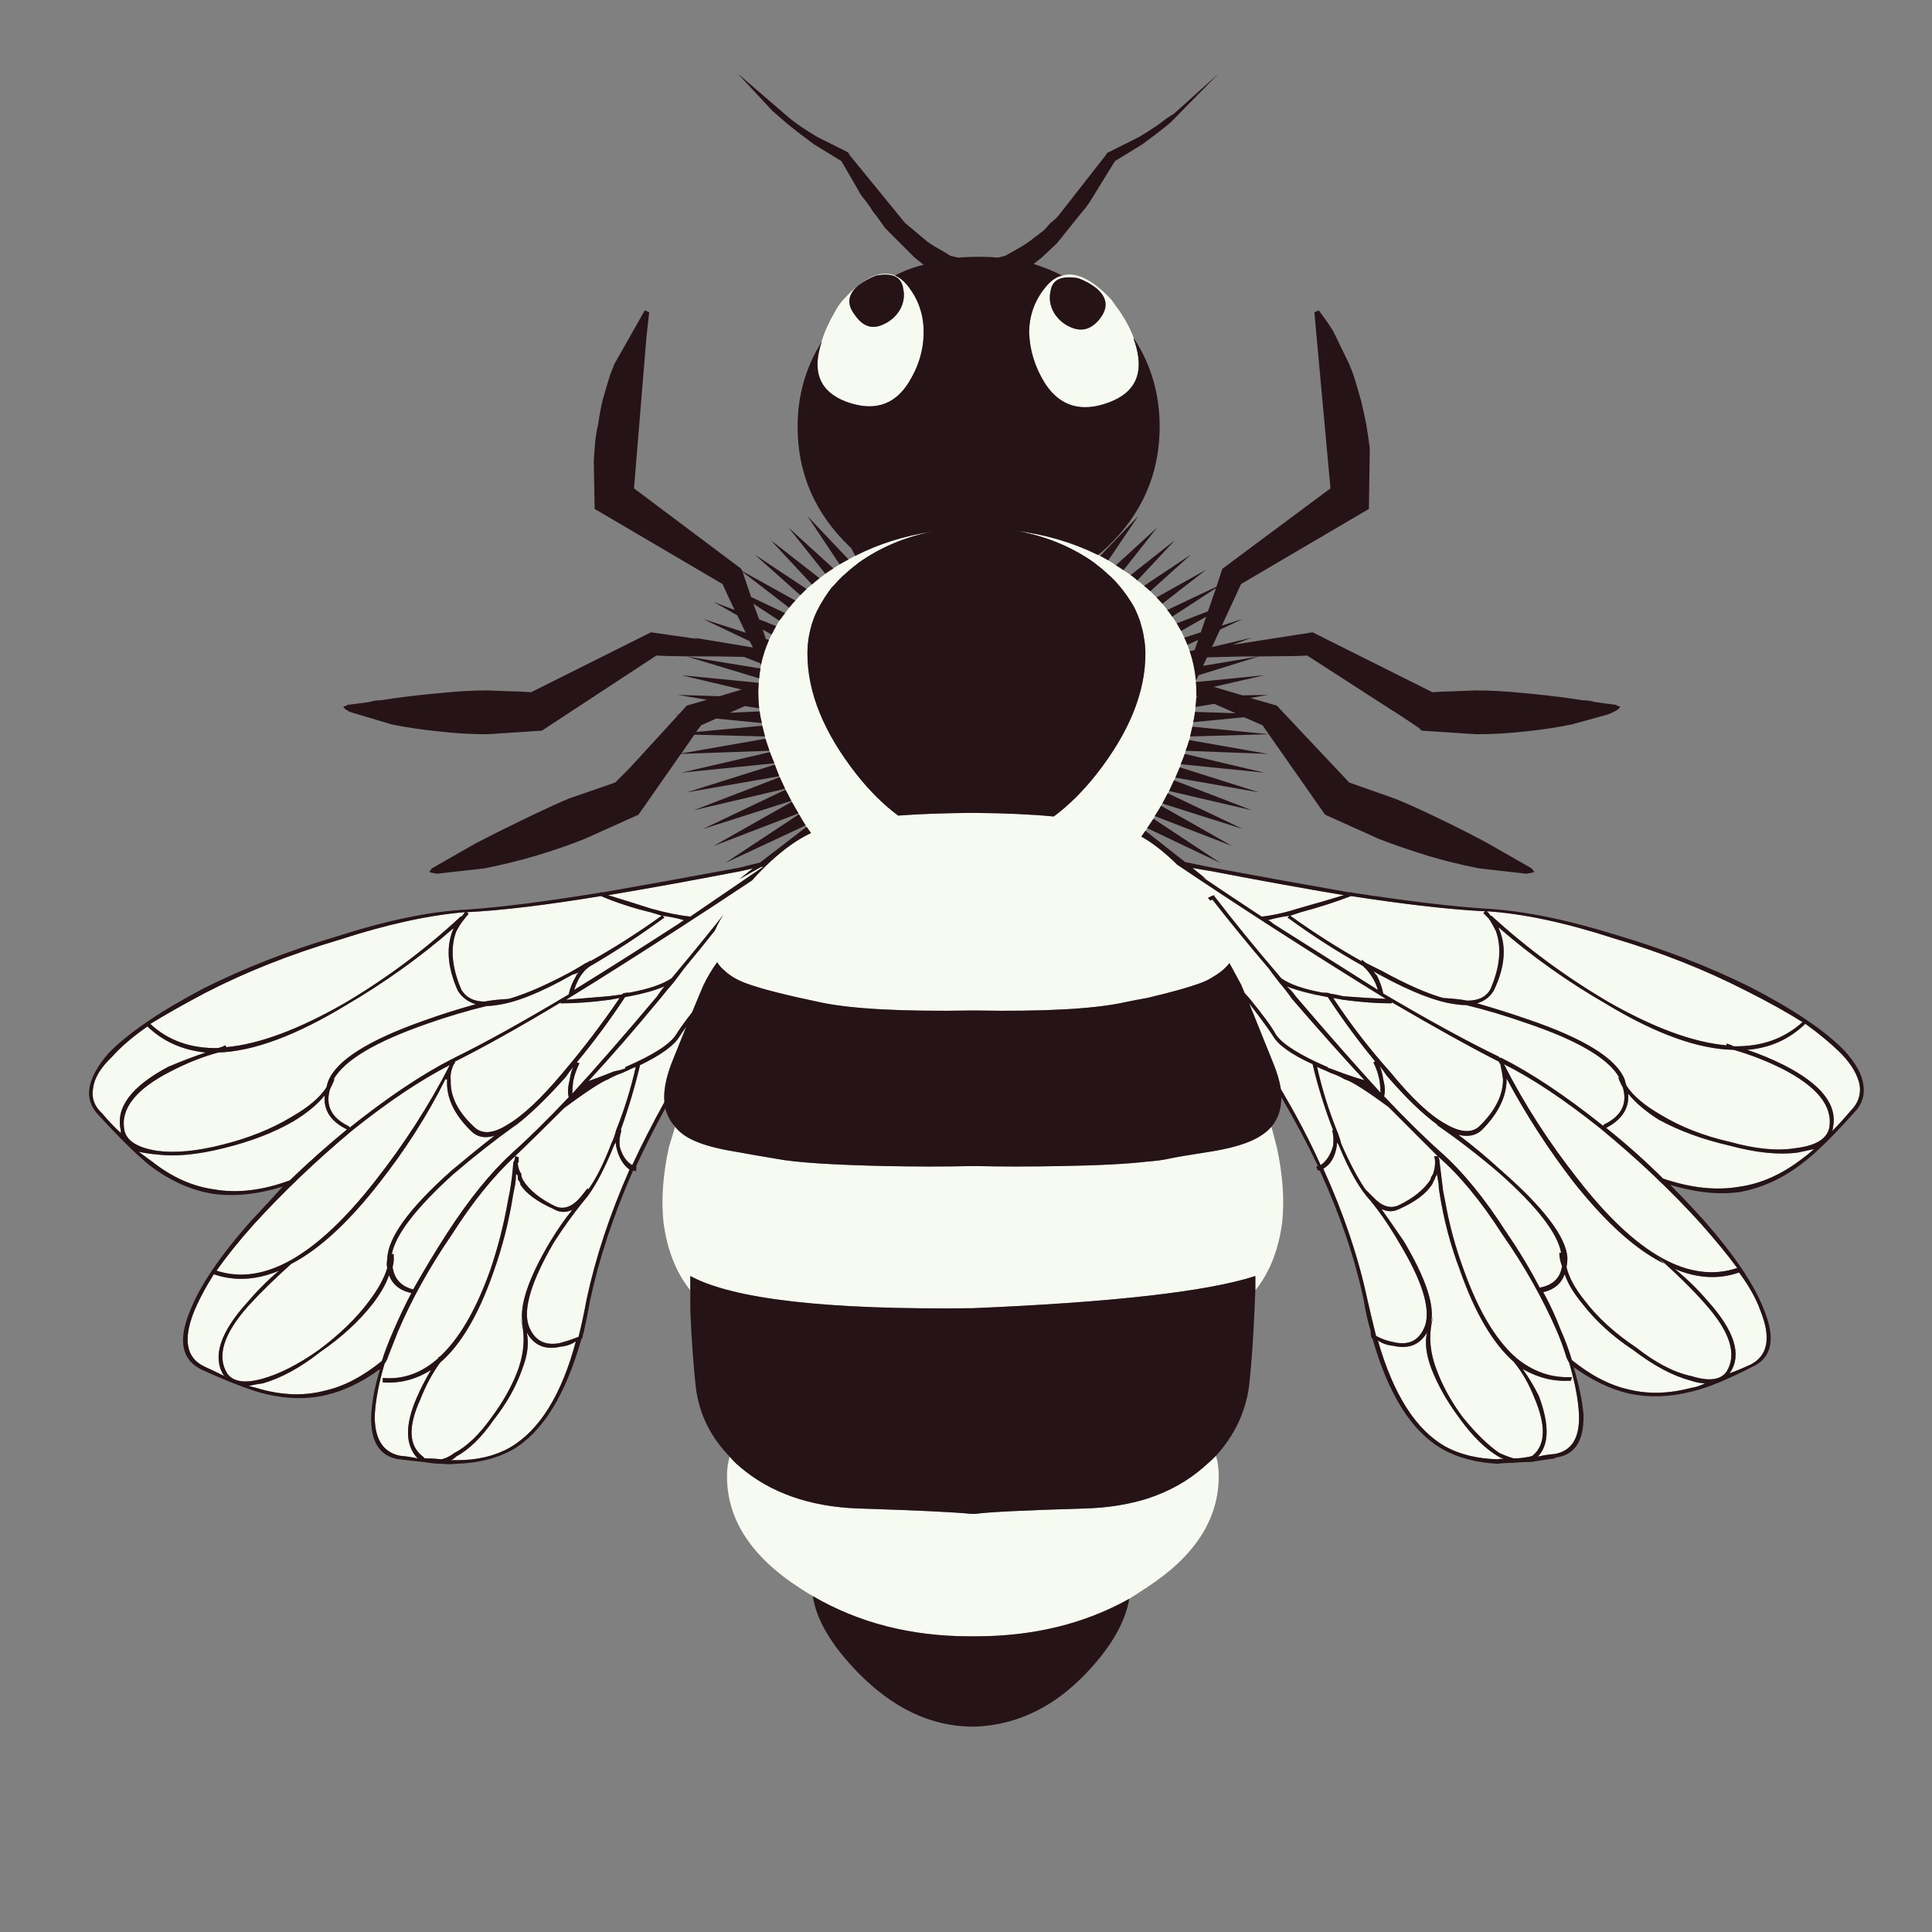 <?xml version="1.0" encoding="utf-8"?>
<!-- Generator: Adobe Illustrator 16.0.0, SVG Export Plug-In . SVG Version: 6.00 Build 0)  -->
<!DOCTYPE svg PUBLIC "-//W3C//DTD SVG 1.1//EN" "http://www.w3.org/Graphics/SVG/1.1/DTD/svg11.dtd">
<svg version="1.1" id="Layer_1" xmlns="http://www.w3.org/2000/svg" xmlns:xlink="http://www.w3.org/1999/xlink" x="0px" y="0px"
	 width="300px" height="300px" viewBox="0 0 300 300" enable-background="new 0 0 300 300" xml:space="preserve">
<rect x="0" y="0" width="300" height="300" fill="#808080" stroke="none"/>
<g>
	<path fill-rule="evenodd" clip-rule="evenodd" fill="#F7FAF0" d="M123.506,93.255c0.247-0.274,0.502-0.553,0.762-0.833
		c0.318-0.317,0.641-0.64,0.974-0.97c0.274-0.226,0.551-0.456,0.833-0.695c0.382-0.333,0.775-0.659,1.179-0.973
		c0.166-0.111,0.328-0.226,0.485-0.347c0.146-0.106,0.282-0.22,0.417-0.348c0.412-0.29,0.83-0.567,1.25-0.832
		c0.328-0.215,0.653-0.423,0.971-0.624c0.452-0.268,0.914-0.521,1.388-0.765c0.339-0.192,0.686-0.377,1.041-0.556
		c3.625-1.847,7.582-3.097,11.872-3.748c-4.184,0.833-7.956,2.43-11.315,4.789c-0.108,0.095-0.222,0.187-0.347,0.279
		c-0.103,0.079-0.195,0.149-0.276,0.209c-0.499,0.39-0.96,0.784-1.388,1.18c-0.188,0.165-0.375,0.328-0.556,0.485
		c-0.447,0.442-0.865,0.881-1.25,1.318c-0.13,0.149-0.271,0.29-0.417,0.418c-0.393,0.531-0.764,1.063-1.109,1.597
		c-0.073,0.111-0.144,0.225-0.209,0.347c-0.336,0.526-0.637,1.058-0.903,1.597c-0.041,0.082-0.084,0.174-0.138,0.277
		c-0.298,0.651-0.553,1.324-0.765,2.012v0.071c-0.415,1.377-0.624,2.833-0.624,4.374c0,6.015,2.543,12.262,7.636,18.742
		c2.072,2.614,4.225,4.743,6.457,6.386c3.25-0.244,6.976-0.382,11.174-0.418h0.694c4.68,0.038,8.774,0.223,12.288,0.557
		c2.283-1.687,4.485-3.861,6.595-6.524c5.089-6.48,7.635-12.727,7.635-18.742c0-0.938-0.092-1.863-0.278-2.776v-0.07
		c-0.116-0.659-0.28-1.307-0.486-1.944c-0.016-0.098-0.04-0.19-0.069-0.276c-0.218-0.626-0.473-1.253-0.763-1.874
		c-0.073-0.136-0.142-0.274-0.209-0.418c-0.298-0.507-0.624-1.014-0.971-1.527c-0.111-0.163-0.228-0.325-0.347-0.485
		c-0.341-0.47-0.711-0.931-1.112-1.389c-0.168-0.19-0.33-0.374-0.484-0.556c-0.396-0.407-0.812-0.8-1.25-1.179
		c-0.226-0.207-0.456-0.415-0.695-0.626c-0.313-0.252-0.637-0.507-0.97-0.762c-0.111-0.081-0.228-0.174-0.348-0.279
		c-0.157-0.101-0.32-0.217-0.488-0.347c-3.443-2.313-7.305-3.84-11.591-4.58c4.596,0.578,8.831,1.828,12.703,3.748
		c0.111,0.057,0.228,0.103,0.347,0.138c0.429,0.23,0.844,0.463,1.25,0.694c0.404,0.238,0.798,0.493,1.18,0.764
		c0.402,0.242,0.795,0.497,1.18,0.765c0.366,0.231,0.738,0.486,1.112,0.762c0.06,0.035,0.126,0.082,0.208,0.139
		c0.292,0.219,0.569,0.452,0.832,0.694c0.366,0.265,0.714,0.542,1.042,0.835c0.333,0.263,0.659,0.542,0.97,0.833
		c0.329,0.312,0.654,0.634,0.974,0.97c0.31,0.326,0.613,0.648,0.901,0.974c0.278,0.323,0.534,0.648,0.764,0.971
		c0.276,0.347,0.532,0.694,0.765,1.041c0.25,0.342,0.48,0.689,0.694,1.042c0.235,0.382,0.467,0.775,0.694,1.179
		c0.163,0.34,0.325,0.687,0.485,1.042c0.179,0.374,0.342,0.743,0.485,1.112c0.13,0.328,0.244,0.653,0.348,0.971
		c0.506,1.472,0.83,3.002,0.97,4.583v0.138c0.049,0.559,0.07,1.115,0.07,1.665c0,0.193,0,0.377,0,0.556v0.139
		c-0.016,0.523-0.064,1.055-0.138,1.597c-0.024,0.255-0.046,0.507-0.07,0.765c-0.068,0.526-0.16,1.057-0.276,1.597
		c-0.044,0.228-0.09,0.458-0.139,0.694c-0.106,0.497-0.223,1.006-0.347,1.527c-0.052,0.19-0.098,0.375-0.142,0.556
		c-0.162,0.556-0.347,1.112-0.553,1.665c-0.054,0.168-0.1,0.331-0.142,0.485c-0.184,0.542-0.396,1.074-0.624,1.597
		c-0.042,0.163-0.088,0.323-0.138,0.485c-0.024,0.043-0.049,0.089-0.07,0.138c-0.208,0.499-0.415,0.984-0.624,1.459
		c-0.062,0.138-0.132,0.276-0.208,0.417c-0.252,0.553-0.508,1.109-0.766,1.665c-0.064,0.124-0.136,0.241-0.206,0.347
		c-0.273,0.537-0.552,1.068-0.834,1.597c-0.071,0.111-0.142,0.228-0.207,0.347c-0.311,0.543-0.635,1.074-0.973,1.598
		c-0.079,0.133-0.149,0.274-0.209,0.415c-0.32,0.496-0.646,0.981-0.971,1.458c-0.092,0.144-0.188,0.282-0.277,0.415
		c-0.211,0.295-0.417,0.594-0.626,0.903c1.537,0.862,3.156,2.088,4.859,3.679c0.214,0.192,0.423,0.401,0.626,0.624
		c4.555,3.072,9.506,6.334,14.854,9.788c6.479,4.165,12.355,7.866,17.629,11.106c-2.125-0.093-4.349-0.23-6.661-0.418
		c-0.741-0.184-1.436-0.322-2.083-0.414c0-0.093-0.372-0.139-1.112-0.139c-2.961-0.556-5.089-1.296-6.385-2.224
		c-3.889-4.533-7.358-8.791-10.412-12.771v-0.138l-0.418,0.138c-0.184,0.087-0.368,0.179-0.554,0.277
		c0.12,0.143,0.236,0.282,0.348,0.417c0.12-0.04,0.232-0.087,0.347-0.138c2.593,3.332,5.505,6.896,8.744,10.688
		c0.464,0.647,1.018,1.389,1.668,2.221c0.646,0.74,1.297,1.575,1.941,2.5c4.073,4.721,7.82,8.932,11.248,12.633
		c-1.296-0.369-2.685-0.832-4.165-1.389c-0.464-0.184-0.974-0.368-1.528-0.556c0-0.092-0.044-0.138-0.14-0.138
		c-4.257-1.85-6.895-3.517-7.911-4.997c-0.649-1.204-2.037-3.1-4.165-5.692c-0.228-0.26-0.458-0.515-0.694-0.764
		c-0.317-0.771-0.502-1.21-0.556-1.318c-0.649-1.204-1.251-2.315-1.806-3.333c-0.233,0.301-0.51,0.602-0.833,0.903
		c-0.148,0.136-0.313,0.274-0.486,0.415c-0.466,0.355-0.996,0.702-1.596,1.041c-0.146,0.084-0.31,0.177-0.486,0.279
		c-0.189,0.087-0.396,0.179-0.623,0.276c-1.768,0.705-4.686,1.54-8.747,2.5c-1.111,0.185-2.315,0.415-3.609,0.694
		c-4.721,1.018-12.402,1.435-23.045,1.25c-0.092,0-0.233,0-0.417,0c-10.922,0.185-18.789-0.232-23.602-1.25
		c-5.35-1.111-9.167-2.082-11.453-2.915c-0.206-0.073-0.391-0.144-0.556-0.209c-0.545-0.225-0.985-0.433-1.318-0.626
		c-0.372-0.212-0.719-0.441-1.042-0.693c-0.176-0.122-0.336-0.264-0.485-0.416c-0.529-0.417-0.943-0.881-1.25-1.388
		c-0.741,1.017-1.435,2.175-2.083,3.471c-0.106,0.212-0.708,1.646-1.806,4.303c-1.155,1.483-1.987,2.642-2.497,3.472
		c-0.927,1.48-3.52,3.147-7.777,4.997c-0.092,0-0.138,0.092-0.138,0.278c-0.556,0.186-1.109,0.323-1.665,0.415
		c-1.389,0.557-2.73,1.066-4.027,1.527c3.425-3.701,7.125-7.959,11.106-12.771c0.74-0.925,1.434-1.76,2.082-2.5
		c0.648-0.832,1.205-1.573,1.666-2.221c1.708-2.05,3.305-4.016,4.791-5.9c0.306-0.756,0.745-1.567,1.318-2.43
		c-2.465,3.105-5.149,6.392-8.051,9.856c-1.388,0.928-3.563,1.668-6.526,2.224c-0.74,0-1.109,0.092-1.109,0.276
		c-0.651,0.093-1.345,0.185-2.083,0.276c-2.224,0.188-4.444,0.372-6.665,0.557c5.277-3.238,11.198-6.988,17.771-11.245
		c3.929-2.541,7.63-4.97,11.106-7.289c0.96-1.079,1.909-2.05,2.844-2.915c2.231-2.044,4.336-3.525,6.318-4.444
		c-0.241-0.328-0.472-0.65-0.694-0.971c-0.052-0.079-0.098-0.149-0.138-0.208c-0.363-0.564-0.71-1.142-1.042-1.736l-0.07-0.138
		c-0.358-0.597-0.705-1.198-1.041-1.806c-0.022-0.041-0.047-0.087-0.071-0.138c-0.306-0.569-0.608-1.147-0.9-1.735l-0.07-0.138
		c-0.285-0.597-0.562-1.199-0.833-1.806c-0.019-0.048-0.043-0.095-0.07-0.138c-0.16-0.418-0.323-0.835-0.485-1.25
		c-0.082-0.193-0.152-0.377-0.209-0.553c-0.024-0.065-0.049-0.136-0.068-0.209c-0.247-0.594-0.477-1.172-0.694-1.736
		c-0.028-0.078-0.052-0.146-0.071-0.208c-0.222-0.64-0.428-1.266-0.624-1.874c-0.027-0.108-0.051-0.225-0.07-0.347
		c-0.155-0.572-0.293-1.128-0.418-1.668c-0.022-0.146-0.043-0.284-0.068-0.415c-0.149-0.607-0.265-1.209-0.347-1.806
		c-0.027-0.154-0.051-0.314-0.07-0.485c-0.092-0.852-0.138-1.684-0.138-2.5c0-0.485,0.021-0.971,0.07-1.456
		c0.011-0.222,0.033-0.453,0.068-0.694c0.035-0.499,0.106-1.009,0.209-1.526c0.008-0.184,0.032-0.369,0.07-0.556
		c0.277-1.334,0.694-2.63,1.248-3.888c0.122-0.277,0.26-0.553,0.417-0.833c0.217-0.447,0.45-0.886,0.694-1.318
		c0.162-0.276,0.325-0.556,0.485-0.835c0.29-0.396,0.591-0.789,0.903-1.18c0.201-0.276,0.407-0.553,0.624-0.832
		C122.842,93.979,123.167,93.61,123.506,93.255z M138.986,42.792c0.645,0.28,1.248,0.741,1.804,1.389
		c1.76,2.128,2.638,4.582,2.638,7.359c0,2.776-0.786,5.415-2.359,7.912c-2.224,3.517-5.461,4.49-9.718,2.915
		c-4.073-1.572-5.323-4.672-3.75-9.3v-0.138c0.464-1.48,1.158-3.01,2.083-4.583c0.464-0.832,0.925-1.48,1.389-1.944
		C134.127,43.071,136.762,41.867,138.986,42.792z M176.052,52.51c0,0.184,0.046,0.372,0.139,0.556
		c1.575,4.721,0.23,7.866-4.026,9.441c-4.257,1.573-7.543,0.599-9.856-2.917c-1.573-2.498-2.405-5.135-2.497-7.912
		c0-2.777,0.924-5.231,2.776-7.359c0.737-0.833,1.526-1.342,2.358-1.527c2.129-0.648,4.676,0.602,7.637,3.75l1.388,1.942
		C174.897,49.871,175.591,51.214,176.052,52.51z M104.832,174.958c0.651,0.832,1.573,1.527,2.776,2.083
		c1.573,0.74,3.796,1.342,6.665,1.803c1.48,0.279,3.609,0.647,6.386,1.111c2.963,0.556,8.56,0.925,16.798,1.109
		c4.72,0.095,9.257,0.095,13.606,0c0.092,0,0.232,0,0.417,0c4.165,0.095,8.561,0.095,13.189,0
		c5.829-0.092,10.319-0.323,13.465-0.694c1.296-0.092,2.359-0.23,3.193-0.415c1.296-0.278,3.472-0.647,6.524-1.111
		c2.868-0.461,5.092-1.063,6.665-1.803c1.204-0.556,2.174-1.251,2.914-2.083l0.833,3.191c0.927,4.257,1.204,8.145,0.832,11.662
		c-0.556,4.257-1.943,7.774-4.165,10.55v-2.22c-7.404,2.405-22.025,4.073-43.868,4.997c-22.582,0.279-37.208-1.388-43.87-4.997v2.22
		c-2.221-2.775-3.609-6.293-4.165-10.55c-0.372-3.518-0.095-7.405,0.832-11.662L104.832,174.958z M188.823,226.045
		c0.279,0.928,0.418,1.991,0.418,3.195c0,6.661-3.704,12.401-11.106,17.215c-0.092,0.092-0.233,0.184-0.418,0.276
		c-0.832,0.556-1.619,1.065-2.359,1.525c-6.941,3.89-14.901,5.833-23.877,5.833h-0.835c-9.162,0-17.305-2.082-24.434-6.247
		c-0.648-0.371-1.25-0.74-1.803-1.111c-7.684-4.905-11.523-10.734-11.523-17.491c0-1.112,0.138-2.13,0.417-3.056
		c0.461,0.555,0.971,1.064,1.526,1.528c4.721,4.07,10.876,6.247,18.463,6.524c8.885,0.276,14.718,0.556,17.495,0.832
		c0.092,0,0.323,0,0.694,0c1.941-0.276,7.587-0.556,16.936-0.832c3.518-0.093,6.758-0.603,9.719-1.527
		c3.424-1.112,6.385-2.776,8.885-4.997C187.669,227.157,188.27,226.601,188.823,226.045z M133.292,44.318
		c-1.665,1.388-1.85,2.917-0.553,4.582c1.204,1.76,2.636,2.267,4.303,1.527c1.109-0.461,1.988-1.204,2.638-2.221
		c0.646-1.112,0.833-2.267,0.553-3.471c-0.277-1.76-1.665-2.405-4.165-1.944C135.052,43.163,134.127,43.67,133.292,44.318z
		 M170.917,49.318c1.203-1.668,0.971-3.194-0.694-4.583c-0.836-0.648-1.76-1.158-2.777-1.526c-2.592-0.464-4.026,0.184-4.306,1.944
		c-0.276,1.201-0.092,2.359,0.557,3.471c0.647,1.017,1.526,1.757,2.638,2.221C168.091,51.585,169.621,51.075,170.917,49.318z
		 M106.221,142.887c-0.185,0.095-0.461,0.279-0.833,0.556c-6.017,3.888-11.429,7.313-16.242,10.273
		c0.185-0.556,0.415-1.111,0.694-1.664c0.464-0.835,1.018-1.483,1.666-1.944c3.98-2.316,7.866-4.859,11.662-7.636l-0.276-0.279
		C104.187,142.379,105.296,142.61,106.221,142.887z M186.535,136.086l0.762,0.415l-2.15-1.735c0.917,0.173,1.865,0.336,2.845,0.485
		c7.681,1.483,14.577,2.73,20.686,3.75c-2.129,0.648-4.349,1.296-6.664,1.944c-2.313,0.741-4.35,1.202-6.107,1.389
		C192.595,140.151,189.471,138.068,186.535,136.086z M202.013,141.64c2.775-0.741,5.367-1.576,7.776-2.5
		c8.421,1.296,15.313,2.083,20.683,2.359h0.142l-0.279,0.28c0.188,0.184,0.463,0.461,0.832,0.832
		c0.371,0.556,0.743,1.204,1.111,1.944c0.928,2.592,0.648,5.599-0.832,9.024c-0.648,1.204-1.852,1.803-3.609,1.803
		c-0.928-0.185-2.174-0.322-3.749-0.415c-2.59-0.74-5.737-2.128-9.438-4.165c-0.928-0.464-1.76-0.879-2.501-1.25
		c-0.276-0.184-0.51-0.372-0.694-0.556v0.279c-3.796-2.128-7.497-4.49-11.106-7.082C200.903,142.008,201.459,141.824,202.013,141.64
		z M196.876,142.887c0.928-0.277,2.037-0.507,3.333-0.694l-0.279,0.279c3.796,2.776,7.685,5.274,11.662,7.498
		c0.647,0.553,1.203,1.248,1.667,2.083c0.277,0.461,0.51,1.017,0.694,1.664c-4.815-3.053-10.228-6.477-16.244-10.273
		C197.432,143.166,197.153,142.981,196.876,142.887z M118.162,134.627c0.149-0.024,0.288-0.049,0.415-0.07
		c-3.517,2.407-7.313,5-11.383,7.776c-1.76-0.187-3.793-0.602-6.109-1.25c-2.315-0.74-4.533-1.434-6.665-2.082
		c6.109-1.02,13.004-2.267,20.686-3.75c0.621-0.144,1.223-0.282,1.806-0.415l-2.083,1.665L118.162,134.627z M103.167,171.14
		c-1.838,3.316-3.503,6.581-4.997,9.787c-0.925-0.557-1.576-1.527-1.944-2.916c-0.092-0.832,0-1.665,0.277-2.499h-0.138
		c1.204-3.33,2.221-6.755,3.056-10.271v0.138c3.237-1.572,5.274-3.056,6.106-4.444c0.266-0.42,0.613-0.93,1.042-1.525
		c-0.632,1.586-1.396,3.483-2.289,5.69C103.389,167.423,103.018,169.435,103.167,171.14z M216.174,155.66
		c6.478,3.794,11.893,6.804,16.242,9.024c0.095,0,0.188,0.046,0.279,0.138l0.276,0.418c0.184,0.832,0.325,1.618,0.418,2.358
		c0,2.5-1.25,4.951-3.75,7.359c-1.201,1.018-2.915,0.878-5.136-0.418c-2.405-1.296-5.276-3.98-8.609-8.053
		c-3.237-3.609-6.197-7.448-8.883-11.521c0.462,0.093,0.972,0.185,1.527,0.277c2.776,0.371,5.273,0.556,7.497,0.556L216.174,155.66z
		 M213.259,150.801c0.277,0.185,0.603,0.369,0.972,0.556c4.905,2.682,8.839,4.211,11.8,4.579c0.556,0.093,1.112,0.139,1.665,0.139
		c3.056,0.74,6.155,1.667,9.303,2.776c7.959,2.685,12.771,5.508,14.439,8.471h-0.142c0.185,0.554,0.418,1.063,0.694,1.527
		c0.743,2.496-0.185,4.395-2.776,5.69c-0.092,0-0.186,0.092-0.277,0.277c-5.921-4.719-11.198-8.235-15.827-10.551
		c-0.184,0-0.322-0.046-0.414-0.139h0.138c-4.813-2.313-10.829-5.599-18.047-9.855c-0.188-0.928-0.51-1.853-0.974-2.777
		C213.628,151.312,213.444,151.078,213.259,150.801z M199.791,153.16c1.668,0.648,3.794,1.204,6.387,1.668
		c2.314,3.517,4.766,6.847,7.358,9.994l-0.277,0.139c0.462,0.927,0.787,1.897,0.972,2.915c0.092,0.647,0.138,1.249,0.138,1.806
		c-3.885-4.258-8.284-9.255-13.189-14.995C200.809,154.134,200.347,153.624,199.791,153.16z M198.889,169.125
		c-0.186-1.23-0.581-2.572-1.18-4.026c-1.684-4.162-2.934-7.264-3.747-9.3c1.824,2.349,3.074,4.059,3.747,5.135
		c0.832,1.389,2.872,2.823,6.109,4.307c0.832,3.517,1.897,6.941,3.193,10.271h-0.141c0.185,0.74,0.232,1.529,0.141,2.361
		c-0.371,1.388-1.02,2.405-1.943,3.054C203.335,177.062,201.274,173.128,198.889,169.125z M214.786,167.599
		c-0.096-0.74-0.279-1.434-0.556-2.082c0.368,0.464,0.74,0.971,1.111,1.526c2.96,3.425,5.596,5.971,7.911,7.637h-0.138
		c3.241,2.22,6.479,4.72,9.718,7.497c5.831,5.181,9.024,9.3,9.58,12.355h-0.279c0,0.648,0.138,1.342,0.418,2.082
		c-0.28,1.85-1.435,2.961-3.472,3.333c-1.482-2.871-3.239-5.787-5.275-8.748c-3.333-5.182-6.662-9.253-9.994-12.218
		c-2.593-2.313-5.555-5.228-8.887-8.744C215.108,169.497,215.063,168.615,214.786,167.599z M207.428,166.905
		c0.462,0.185,0.924,0.417,1.388,0.693c1.017,0.277,3.286,1.712,6.803,4.304c2.961,2.961,5.507,5.507,7.635,7.635
		c3.333,2.869,6.665,6.896,9.996,12.08c3.427,4.905,6.247,9.902,8.471,14.992c0.552,1.296,1.016,2.546,1.388,3.75
		c0.092,0.368,0.276,0.786,0.554,1.247c0.927,3.148,1.437,5.878,1.528,8.191c0.092,3.518-1.158,5.507-3.75,5.971
		c-1.016,0.092-1.896,0.23-2.638,0.416c1.76-1.85,1.806-4.999,0.141-9.439c-0.742-1.48-1.572-2.868-2.5-4.166
		c2.408,1.39,4.905,1.991,7.497,1.804l0.138-0.553c-3.144,0.185-6.063-0.835-8.746-3.057c0-0.092-0.044-0.138-0.139-0.138
		c-3.053-2.776-5.691-7.265-7.912-13.466c-1.296-3.516-2.27-7.127-2.915-10.828c-0.092-0.464-0.185-0.926-0.278-1.39
		c-0.185-1.572-0.372-3.1-0.557-4.582c0-0.277-0.092-0.553-0.277-0.833h-0.556c0.096,0.28,0.14,0.556,0.14,0.833v0.141
		c0,0.554-0.094,1.109-0.277,1.666c0,0.092-0.046,0.184-0.139,0.275c-0.187,0.28-0.278,0.51-0.278,0.694
		c-1.018,1.575-2.685,2.918-4.998,4.027c-1.293,0.556-2.59,0.138-3.886-1.25c-0.464-0.462-0.878-0.88-1.25-1.248
		c-1.203-1.76-2.453-4.119-3.749-7.082c-0.185-0.74-0.416-1.435-0.694-2.082c-1.296-3.237-2.313-6.524-3.054-9.856
		c0.369,0.184,0.786,0.371,1.25,0.556C206.317,166.487,206.871,166.721,207.428,166.905z M207.565,178.011
		c0-0.229,0.024-0.461,0.07-0.693c0,0.141,0.07,0.278,0.208,0.418c1.665,4.069,3.333,6.986,4.997,8.744
		c1.573,1.944,3.054,4.118,4.442,6.526c3.52,5.83,4.859,10.087,4.026,12.771c-0.832,2.313-2.454,3.195-4.859,2.639
		c-1.017-0.185-1.943-0.51-2.775-0.974c-0.464-1.849-0.926-3.793-1.39-5.83c-1.388-6.478-3.654-13.188-6.803-20.129
		C206.594,180.834,207.288,179.677,207.565,178.011z M216.313,208.972c2.407,0.552,4.165-0.142,5.276-2.083
		c-0.371,1.573-0.142,3.471,0.694,5.69c1.018,2.594,2.497,5.183,4.441,7.774c1.943,2.686,3.932,4.629,5.971,5.831
		c0.185,0.094,0.46,0.232,0.832,0.416c-0.372-0.092-0.694-0.092-0.973,0c-3.146-0.092-5.83-0.74-8.051-1.943
		c-4.629-2.592-8.146-8.097-10.551-16.521C214.599,208.6,215.385,208.876,216.313,208.972z M81.787,206.889
		c1.112,2.037,2.872,2.776,5.276,2.221c0.925-0.092,1.711-0.371,2.359-0.832c-2.221,8.329-5.646,13.836-10.274,16.518
		c-2.313,1.296-5.043,1.944-8.188,1.944c-0.279,0-0.602,0-0.974,0c0.28-0.093,0.556-0.276,0.833-0.555
		c2.039-1.109,3.98-3.008,5.833-5.692c2.036-2.592,3.517-5.228,4.442-7.913C81.925,210.451,82.158,208.554,81.787,206.889z
		 M85.952,187.729c0.924,0.556,1.898,0.602,2.915,0.138c-1.204,1.48-2.359,3.148-3.471,4.997
		c-3.514,5.925-4.902,10.274-4.165,13.051l-0.415-1.25c0.74,2.407,0.648,5-0.279,7.776c-0.925,2.59-2.359,5.183-4.303,7.774
		c-1.852,2.592-3.747,4.396-5.691,5.415c-0.74,0.554-1.434,0.878-2.082,0.97c-0.648-0.092-1.481-0.138-2.5-0.138
		c-0.092-0.092-0.184-0.185-0.277-0.278c-2.221-1.666-2.359-4.627-0.417-8.884c0.835-2.128,1.852-4.026,3.056-5.694
		c3.24-2.776,6.017-7.494,8.33-14.159c1.388-3.889,2.405-7.912,3.053-12.077c0.095-0.464,0.187-0.928,0.28-1.388
		c0.092-0.557,0.138-1.112,0.138-1.668c0.185,0.092,0.276,0.185,0.276,0.279c0,0.185,0,0.368,0,0.553
		c0.28,0.279,0.418,0.556,0.418,0.836C81.741,185.37,83.455,186.617,85.952,187.729z M95.603,177.317
		c0.043,0.232,0.067,0.464,0.067,0.693c0.372,1.666,1.065,2.869,2.083,3.609c-3.053,6.941-5.274,13.652-6.662,20.131
		c-0.372,2.036-0.787,3.979-1.25,5.831c-0.924,0.37-1.898,0.695-2.915,0.972c-2.408,0.464-4.026-0.464-4.859-2.777
		c-0.835-2.592,0.461-6.849,3.886-12.771c1.483-2.315,3.007-4.444,4.582-6.389c1.573-1.757,3.192-4.717,4.859-8.882
		C95.532,177.596,95.6,177.458,95.603,177.317z M79.984,179.537c0,0.372-0.093,0.695-0.28,0.974
		c-0.092,1.481-0.277,3.008-0.556,4.581c-0.092,0.463-0.184,0.926-0.276,1.388c-0.648,3.703-1.573,7.313-2.777,10.83
		c-2.221,6.201-4.858,10.688-7.912,13.464v-0.138c-0.092,0.092-0.141,0.185-0.141,0.277c-2.592,2.315-5.461,3.332-8.606,3.056v0.693
		c2.685,0.185,5.185-0.463,7.498-1.943c-0.833,1.388-1.576,2.822-2.221,4.303c-1.852,4.258-1.806,7.405,0.138,9.441
		c-0.833-0.185-1.76-0.326-2.776-0.418c-2.592-0.556-3.889-2.592-3.889-6.108c0.095-2.313,0.602-5.044,1.527-8.189
		c0.279-0.371,0.463-0.739,0.556-1.111c0.463-1.204,0.973-2.5,1.527-3.888c2.131-4.997,4.908-9.994,8.33-14.993
		C73.365,186.664,76.651,182.594,79.984,179.537z M80.398,180.511h0.139c0-0.371,0-0.647,0-0.834l-0.553-0.14
		c2.125-2.036,4.674-4.533,7.635-7.497c3.514-2.589,5.784-4.069,6.801-4.441c0.464-0.276,0.928-0.509,1.389-0.693
		c0.556-0.185,1.111-0.418,1.667-0.694c0.372-0.185,0.787-0.372,1.25-0.556c-0.743,3.332-1.76,6.619-3.056,9.856
		c-0.185,0.74-0.415,1.388-0.694,1.943c-1.201,3.148-2.405,5.554-3.609,7.221l-0.138-0.142c-0.371,0.464-0.74,0.928-1.112,1.39
		c-1.293,1.482-2.589,1.943-3.885,1.388c-2.316-1.109-3.98-2.451-5-4.023c-0.092-0.188-0.184-0.418-0.276-0.694
		c0-0.095,0-0.188,0-0.279C80.585,181.759,80.398,181.159,80.398,180.511z M88.452,167.737c-0.279,1.02-0.323,1.898-0.138,2.638
		c-3.333,3.518-6.297,6.433-8.886,8.748c-3.24,2.961-6.57,7.079-9.997,12.354c-1.849,2.872-3.609,5.787-5.273,8.747
		c-1.853-0.464-2.916-1.618-3.194-3.47c0.187-0.649,0.23-1.344,0.138-2.083l-0.276,0.138c0.556-3.054,3.747-7.218,9.58-12.494
		c3.24-2.777,6.478-5.32,9.718-7.635l-0.138,0.138c2.313-1.757,4.951-4.304,7.912-7.636c0.369-0.553,0.74-1.063,1.112-1.526
		C88.729,166.303,88.544,166.997,88.452,167.737z M77.066,156.075c2.961-0.368,6.898-1.941,11.801-4.718
		c0.371-0.095,0.743-0.233,1.112-0.417c-0.277,0.184-0.461,0.417-0.556,0.694c-0.556,0.925-0.925,1.853-1.109,2.776
		c-7.126,4.257-13.051,7.544-17.771,9.856c-0.092,0.093-0.185,0.139-0.276,0.139c-4.721,2.407-10.043,5.97-15.965,10.69
		c-0.093-0.184-0.185-0.278-0.28-0.278c-2.589-1.294-3.517-3.191-2.776-5.692c0.28-0.556,0.51-1.063,0.694-1.526H51.8
		c1.665-2.961,6.481-5.829,14.439-8.605c3.148-1.112,6.248-2.037,9.301-2.776C76.003,156.217,76.513,156.17,77.066,156.075z
		 M103.167,153.16c-0.369,0.464-0.74,0.974-1.111,1.526c-4.902,5.833-9.301,10.876-13.189,15.134c0-0.557,0.049-1.205,0.141-1.944
		c0.184-0.925,0.51-1.85,0.971-2.777l-0.417-0.138c2.684-3.237,5.184-6.616,7.497-10.133
		C99.65,154.364,101.687,153.809,103.167,153.16z M94.699,155.243c0.556-0.093,1.065-0.185,1.526-0.277
		c-2.776,4.073-5.737,7.959-8.885,11.663c-3.333,3.978-6.201,6.661-8.606,8.051c-2.221,1.388-3.935,1.479-5.138,0.278
		c-2.498-2.315-3.701-4.721-3.609-7.221c-0.092-0.74,0.046-1.526,0.418-2.359l0.277-0.417c-0.093-0.093-0.093-0.139,0-0.139
		c4.444-2.221,9.904-5.276,16.382-9.162v0.139C89.376,155.799,91.922,155.614,94.699,155.243z M33.615,197.31
		c1.573-2.222,3.471-4.583,5.691-7.08c4.626-5.092,9.764-9.997,15.41-14.718c5.553-4.441,10.599-7.82,15.132-10.134
		c-3.237,6.294-7.08,12.262-11.524,17.91C49.162,195.042,40.927,199.714,33.615,197.31z M38.612,215.219
		c0.741-0.188,1.48-0.326,2.221-0.418c2.872-0.832,5.833-2.454,8.885-4.859c3.238-2.22,5.922-4.675,8.054-7.358
		c1.296-1.665,2.174-3.191,2.635-4.58c0.556,1.48,1.714,2.404,3.471,2.776c-1.017,1.944-1.941,3.886-2.776,5.83
		c-0.737,1.668-1.339,3.24-1.803,4.721c-2.963,2.405-5.875,3.935-8.747,4.582c-3.053,0.833-6.34,0.786-9.856-0.142
		C40.139,215.587,39.444,215.402,38.612,215.219z M35.279,213.274c-1.665-2.685-0.556-6.202,3.333-10.551
		c1.828-1.996,4.024-4.146,6.595-6.456c4.34-2.251,8.898-6.437,13.674-12.565c4.072-5.181,7.498-10.55,10.274-16.104h0.276
		c-0.184,2.776,1.065,5.462,3.75,8.054c0.925,0.925,2.128,1.155,3.609,0.693c-2.129,1.665-4.35,3.472-6.665,5.413
		c-6.57,5.832-9.902,10.412-9.995,13.745c-0.092,0.555-0.092,1.019,0,1.388c-0.461,1.572-1.434,3.332-2.915,5.275
		c-1.944,2.594-4.536,5.091-7.773,7.498c-3.148,2.221-6.063,3.701-8.748,4.441S36.204,214.57,35.279,213.274z M31.67,212.163
		c-2.684-1.296-3.238-4.027-1.665-8.192c0.738-1.85,1.804-3.886,3.191-6.105c3.24,1.108,6.619,0.924,10.136-0.556
		c-1.76,1.479-3.425,3.146-4.998,4.997c-4.165,4.628-5.368,8.375-3.611,11.244c0.092,0,0.141,0.046,0.141,0.139
		C33.938,213.229,32.875,212.719,31.67,212.163z M23.617,180.37c-0.646-0.461-1.339-0.971-2.083-1.526
		c0.835,0.184,1.76,0.325,2.777,0.417c2.869,0.37,6.339,0.047,10.412-0.974c4.165-1.016,7.776-2.405,10.83-4.165
		c2.129-1.292,3.748-2.635,4.859-4.023c-0.185,2.222,0.878,3.932,3.194,5.136l0.277,0.139c-3.146,2.592-6.109,5.23-8.886,7.915
		c-4.257,1.572-8.191,2.036-11.801,1.388C29.864,184.212,26.673,182.778,23.617,180.37z M23.064,159.27l-0.141,0.139
		c2.408,2.315,5.415,3.654,9.024,4.026c-1.942,0.647-3.886,1.388-5.83,2.221c-5.737,3.056-8.191,6.339-7.359,9.856
		c0,0.187,0,0.324,0,0.416c-0.925-0.832-1.898-1.852-2.915-3.052c-1.202-1.112-1.666-2.408-1.389-3.889
		c0.187-1.572,1.158-3.194,2.915-4.859C18.758,162.556,20.656,160.934,23.064,159.27z M70.404,144.136
		c0,0.092-0.046,0.233-0.138,0.418c-1.02,2.685-0.743,5.783,0.832,9.3c0.648,1.02,1.573,1.714,2.776,2.082
		c-2.684,0.741-5.322,1.573-7.915,2.501c-8.698,3.053-13.699,6.2-14.992,9.438c-0.095,0.278-0.188,0.602-0.279,0.974
		c-1.017,1.572-2.82,3.099-5.412,4.579c-3.056,1.852-6.619,3.286-10.691,4.307c-3.978,1.016-7.356,1.342-10.133,0.97
		c-3.056-0.464-4.767-1.526-5.138-3.193c-0.648-3.33,1.759-6.387,7.221-9.163c2.497-1.296,4.951-2.267,7.356-2.914
		c5.461-0.185,12.079-2.639,19.854-7.359C59.762,152.559,65.315,148.581,70.404,144.136z M72.207,141.64
		c-0.184,0.276-0.368,0.507-0.553,0.694h-0.141c-5.461,5.089-11.475,9.577-18.048,13.465c-7.126,4.072-13.232,6.34-18.324,6.803
		l-0.139-0.279c-0.371,0.188-0.74,0.325-1.111,0.418c-4.257,0.092-7.774-1.158-10.551-3.747c2.408-1.483,5.277-3.103,8.606-4.859
		c6.296-3.24,13.188-5.971,20.686-8.191C60.038,143.535,66.562,142.101,72.207,141.64z M72.487,141.64h0.138
		c5.369-0.28,12.261-1.112,20.686-2.5c2.405,1.017,4.951,1.852,7.636,2.5c0.648,0.184,1.25,0.368,1.803,0.553
		c-3.609,2.592-7.31,4.954-11.106,7.082v-0.141c-0.185,0.188-0.415,0.326-0.694,0.417c-0.738,0.464-1.526,0.925-2.359,1.389
		c-3.795,2.037-6.987,3.424-9.579,4.165c-1.573,0.092-2.823,0.23-3.748,0.417c-1.667,0-2.872-0.602-3.609-1.806
		c-1.48-3.424-1.759-6.431-0.835-9.023c0.372-0.74,0.786-1.388,1.25-1.944c0.28-0.369,0.51-0.648,0.695-0.833L72.487,141.64z
		 M232.695,143.998c5.089,4.441,10.688,8.422,16.797,11.938c7.683,4.629,14.255,6.988,19.713,7.08
		c2.593,0.74,5.09,1.714,7.498,2.917c5.461,2.777,7.911,5.83,7.358,9.162c-0.371,1.758-2.131,2.823-5.276,3.191
		c-2.776,0.464-6.155,0.142-10.136-0.97c-4.072-0.926-7.636-2.313-10.688-4.165c-2.592-1.48-4.397-3.007-5.415-4.583
		c-0.092-0.276-0.185-0.599-0.276-0.971c-1.296-3.239-6.293-6.339-14.995-9.3c-2.682-0.928-5.321-1.76-7.911-2.5
		c1.2-0.372,2.082-1.065,2.638-2.083c1.664-3.517,1.941-6.618,0.832-9.3C232.739,144.229,232.695,144.09,232.695,143.998z
		 M231.445,142.192c-0.096-0.185-0.279-0.415-0.556-0.694c5.645,0.372,12.169,1.76,19.574,4.165
		c7.497,2.224,14.392,4.954,20.687,8.191c3.331,1.667,6.247,3.286,8.746,4.858c-2.869,2.593-6.431,3.843-10.691,3.751
		c-0.371-0.188-0.74-0.325-1.108-0.418v0.276c-5.185-0.461-11.34-2.73-18.465-6.801c-6.573-3.888-12.587-8.329-18.049-13.329
		H231.445z M249.492,175.096c2.405-1.296,3.518-3.056,3.333-5.275c1.108,1.388,2.685,2.729,4.718,4.025
		c3.241,1.76,6.898,3.1,10.968,4.027c4.073,1.108,7.591,1.48,10.551,1.108c0.928-0.185,1.807-0.368,2.639-0.553
		c-0.74,0.648-1.434,1.202-2.083,1.664c-3.053,2.313-6.201,3.702-9.438,4.166c-3.611,0.647-7.593,0.229-11.941-1.25
		c-2.685-2.685-5.646-5.32-8.883-7.913H249.492z M230.058,175.512c2.589-2.59,3.885-5.229,3.885-7.913v-0.138
		c2.962,5.553,6.432,10.922,10.412,16.104c5,6.293,9.675,10.504,14.024,12.633l-1.112-1.109c2.961,2.59,5.461,5.044,7.497,7.356
		c3.886,4.35,4.997,7.869,3.333,10.551c-0.928,1.296-2.733,1.529-5.415,0.694c-2.684-0.554-5.553-2.036-8.608-4.441
		c-3.331-2.222-6.015-4.675-8.051-7.359c-1.483-1.85-2.405-3.563-2.777-5.135c0.093-0.464,0.139-0.972,0.139-1.527
		c-0.276-3.24-3.704-7.728-10.274-13.468c-2.22-2.036-4.441-3.886-6.661-5.554C227.929,176.577,229.132,176.346,230.058,175.512z
		 M223.115,182.452c0-0.092,0-0.184,0-0.275c0.092,0.556,0.186,1.111,0.277,1.664c0,0.464,0.046,0.928,0.138,1.389
		c0.65,4.164,1.714,8.191,3.194,12.08c2.315,6.569,5.093,11.29,8.33,14.159c1.296,1.572,2.358,3.424,3.193,5.553
		c1.85,4.35,1.758,7.359-0.279,9.023l-0.414,0.14c-0.928,0.187-1.76,0.278-2.5,0.278c-0.648-0.185-1.39-0.464-2.222-0.832
		c-1.76-1.204-3.657-3.056-5.69-5.554c-1.853-2.499-3.24-5.046-4.165-7.636c-1.021-2.776-1.158-5.461-0.418-8.053l-0.417,1.25
		c0.742-2.685-0.646-6.987-4.165-12.912c-1.204-1.758-2.359-3.425-3.471-4.997c0.927,0.464,1.852,0.464,2.776,0
		c2.5-1.112,4.214-2.405,5.138-3.889c0.093-0.276,0.23-0.553,0.416-0.832C222.837,182.824,222.929,182.64,223.115,182.452z
		 M242.271,206.332c-0.736-1.943-1.618-3.842-2.635-5.69c1.665-0.372,2.776-1.296,3.33-2.776c0.463,1.388,1.345,2.868,2.638,4.441
		c2.128,2.776,4.813,5.229,8.053,7.358c3.149,2.404,6.109,3.978,8.887,4.718c0.832,0.279,1.572,0.418,2.22,0.418
		c-0.74,0.372-1.434,0.602-2.082,0.694c-3.517,0.925-6.757,1.017-9.718,0.275c-2.964-0.647-5.925-2.174-8.887-4.579
		C243.617,209.619,243.016,207.998,242.271,206.332z M270.038,197.586c1.572,2.128,2.685,4.119,3.332,5.971
		c1.668,4.165,1.158,6.94-1.526,8.329c-1.204,0.556-2.315,1.018-3.333,1.389l0.139-0.139c1.853-2.776,0.694-6.479-3.471-11.106
		c-1.572-1.852-3.286-3.516-5.135-5C263.56,198.514,266.893,198.697,270.038,197.586z M269.761,196.892
		c-7.401,2.5-15.64-2.083-24.712-13.745c-4.533-5.737-8.373-11.705-11.521-17.906c4.441,2.221,9.439,5.553,14.992,9.994
		c5.737,4.721,10.875,9.58,15.412,14.577C266.245,192.404,268.188,194.763,269.761,196.892z M286.004,163.711
		c1.571,1.667,2.499,3.286,2.775,4.858c0.186,1.483-0.276,2.776-1.388,3.889c-1.017,1.204-1.99,2.268-2.915,3.194
		c0.095-0.187,0.138-0.372,0.138-0.557c0.743-3.516-1.803-6.756-7.635-9.718c-1.85-0.927-3.747-1.714-5.691-2.361
		c3.518-0.276,6.526-1.619,9.024-4.023l-0.14-0.142C282.488,160.52,284.431,162.139,286.004,163.711z"/>
	<path fill-rule="evenodd" clip-rule="evenodd" fill="#261317" d="M118.162,103.252l-0.141-0.279l-2.497-0.971l-3.889-0.071
		c-5.181,0-8.421-0.046-9.717-0.138l-17.769,11.662l-8.471,0.556c-2.498,0-4.951-0.138-7.356-0.418
		c-2.777-0.276-5.276-0.648-7.497-1.109l-6.524-1.944l-0.694-0.417c-0.184-0.184-0.279-0.323-0.279-0.415l0.556-0.141v-0.138h0.276
		l3.194-0.415c0.556-0.187,1.156-0.279,1.806-0.279l1.804-0.277c2.685-0.372,5.138-0.648,7.359-0.833
		c2.589-0.279,5.043-0.417,7.356-0.417l3.75,0.138c0.648,0,1.666,0.046,3.053,0.138l18.604-9.3l7.289,1.042l-0.624-0.209
		l9.162,1.527c-0.166-0.336-0.328-0.659-0.485-0.971l-7.288-3.471l6.662,2.153c-0.485-0.993-0.927-1.896-1.317-2.708l-3.68-2.083
		l3.262,1.25c-0.816-1.724-1.442-3.066-1.874-4.026L92.337,79.026l-0.138-7.495l0.138-1.945c0.092-1.388,0.279-2.638,0.556-3.75
		c0.187-1.388,0.418-2.636,0.695-3.747c0.371-1.296,0.74-2.546,1.111-3.748c0.092-0.279,0.323-0.881,0.694-1.806l4.72-8.33
		l0.695,0.277c-0.093,0.835-0.234,2.083-0.418,3.75l-1.944,23.601l16.66,12.495l0.138,0.347l8.262,4.58
		c-0.339,0.355-0.664,0.724-0.973,1.112l-7.218-5.553l1.318,3.888l5.276,2.497c-0.312,0.391-0.613,0.784-0.903,1.18l-4.026-2.636
		l0.903,2.43l2.639,1.041c-0.245,0.432-0.478,0.871-0.694,1.318l-1.388-0.764l0.485,1.458l0.486,0.138
		C118.855,100.622,118.438,101.918,118.162,103.252z M124.268,92.423l-7.08-6.315l8.053,5.345
		C124.908,91.783,124.585,92.105,124.268,92.423z M184.8,114.359c0.124-0.521,0.24-1.03,0.347-1.527l11.867,1.18l-0.97-1.388
		l-2.848-1.25l-7.911,0.765c0.116-0.54,0.208-1.071,0.276-1.597l6.317,0.209l-3.332-1.458l-2.915,0.485
		c0.073-0.542,0.122-1.074,0.138-1.597h0.277l-0.277-0.139c0-0.179,0-0.363,0-0.556c0-0.55-0.021-1.106-0.07-1.665l0.209,0.071
		l10.412-1.042l-7.844,1.803l4.443,1.321l3.956-0.071l-2.706,0.485l4.095,1.18l11.244,11.942l7.081,2.498
		c1.666,0.648,4.121,1.759,7.358,3.332c2.5,1.205,4.859,2.405,7.079,3.609l6.803,3.888l0.418,0.556
		c-0.184,0.092-0.325,0.138-0.418,0.138l-0.832,0.139l-7.358-0.833c-2.777-0.556-5.415-1.204-7.912-1.944
		c-3.24-1.017-5.783-1.898-7.636-2.638l-8.33-3.748l-8.748-12.495L184.8,114.359z M126.074,90.758l-6.386-6.874l7.565,5.9
		C126.849,90.099,126.456,90.425,126.074,90.758z M128.156,89.09l-5.691-7.147l6.941,6.315
		C128.986,88.523,128.568,88.8,128.156,89.09z M130.377,87.634l-4.998-7.498l6.386,6.733
		C131.291,87.114,130.83,87.366,130.377,87.634z M170.499,86.176c-3.872-1.92-8.107-3.17-12.703-3.748
		c4.286,0.74,8.147,2.267,11.591,4.58c0.168,0.13,0.331,0.246,0.488,0.347c0.12,0.105,0.236,0.198,0.348,0.279
		c0.333,0.255,0.656,0.51,0.97,0.762c0.239,0.211,0.47,0.42,0.695,0.626c0.438,0.379,0.854,0.772,1.25,1.179
		c0.154,0.182,0.316,0.366,0.484,0.556c0.401,0.458,0.771,0.919,1.112,1.389c0.119,0.16,0.235,0.322,0.347,0.485
		c0.347,0.513,0.673,1.02,0.971,1.527c0.067,0.144,0.136,0.282,0.209,0.418c0.29,0.621,0.545,1.247,0.763,1.874
		c0.029,0.086,0.054,0.179,0.069,0.276c0.206,0.637,0.37,1.285,0.486,1.944v0.07c0.187,0.914,0.278,1.838,0.278,2.776
		c0,6.015-2.546,12.262-7.635,18.742c-2.109,2.663-4.312,4.838-6.595,6.524c-3.514-0.334-7.608-0.519-12.288-0.557h-0.694
		c-4.198,0.036-7.923,0.174-11.174,0.418c-2.231-1.643-4.385-3.771-6.457-6.386c-5.092-6.48-7.636-12.727-7.636-18.742
		c0-1.54,0.209-2.997,0.624-4.374v-0.071c0.211-0.688,0.466-1.361,0.765-2.012c0.054-0.103,0.098-0.195,0.138-0.277
		c0.266-0.539,0.567-1.071,0.903-1.597c0.065-0.122,0.136-0.236,0.209-0.347c0.345-0.534,0.716-1.065,1.109-1.597
		c0.146-0.128,0.288-0.269,0.417-0.418c0.385-0.437,0.803-0.875,1.25-1.318c0.182-0.157,0.369-0.32,0.556-0.485
		c0.428-0.396,0.889-0.79,1.388-1.18c0.081-0.06,0.173-0.13,0.276-0.209c0.125-0.092,0.239-0.184,0.347-0.279
		c3.36-2.359,7.131-3.957,11.315-4.789c-4.29,0.651-8.246,1.901-11.872,3.748l-0.623-1.179c-0.054-0.057-0.101-0.103-0.139-0.139
		c-5.46-5.182-8.191-11.429-8.191-18.742c0-4.813,1.25-9.208,3.747-13.189c-1.573,4.628-0.322,7.728,3.75,9.3
		c4.257,1.576,7.494,0.602,9.718-2.915c1.573-2.498,2.359-5.136,2.359-7.912c0-2.777-0.878-5.23-2.638-7.359
		c-0.556-0.648-1.159-1.109-1.804-1.389c1.389-0.74,2.869-1.296,4.441-1.665c-0.461-0.372-0.927-0.74-1.388-1.112l-4.582-4.58
		c-0.833-1.204-1.48-2.083-1.941-2.638c-0.092-0.185-0.372-0.602-0.836-1.25l-0.97-1.25l-3.053-5.273l-4.306-2.639
		c-1.757-1.296-3.191-2.407-4.303-3.332l-2.082-1.806l-5.415-5.83l8.053,6.941c1.02,0.833,2.451,1.806,4.303,2.915l4.721,2.361
		l0.138,0.138l0.138,0.277l8.609,10.55l3.47,2.917c0.649,0.461,1.481,0.971,2.498,1.527l1.112,0.694l1.25,0.276
		c1.017-0.092,2.083-0.138,3.192-0.138c1.019,0,1.989,0.046,2.917,0.138l1.109-0.276l1.25-0.694c1.02-0.556,1.849-1.065,2.5-1.527
		l2.358-1.806l0.971-1.112c0.185-0.092,0.557-0.415,1.112-0.97l7.496-9.58l0.14-0.277l4.997-2.5
		c1.852-1.109,3.286-2.083,4.304-2.915l1.111-0.694l6.941-6.247l-7.497,7.636c-1.109,0.925-2.547,2.036-4.304,3.332l-4.303,2.639
		l-4.026,6.524c-0.461,0.648-0.787,1.065-0.972,1.25l-4.026,4.997l-2.361,2.221c-0.461,0.372-0.879,0.694-1.247,0.974
		c1.48,0.461,2.96,1.063,4.44,1.803c-0.832,0.185-1.621,0.694-2.358,1.527c-1.853,2.128-2.776,4.582-2.776,7.359
		c0.092,2.776,0.924,5.414,2.497,7.912c2.313,3.517,5.6,4.49,9.856,2.917c4.257-1.576,5.602-4.72,4.026-9.441
		c-0.093-0.184-0.139-0.372-0.139-0.556c2.685,4.072,4.027,8.655,4.027,13.745c0,7.313-2.73,13.56-8.191,18.742
		C171.426,85.419,170.966,85.813,170.499,86.176z M170.846,86.314l5.901-6.177l-4.651,6.872
		C171.689,86.777,171.274,86.544,170.846,86.314z M173.275,87.772l6.386-5.829l-5.206,6.594
		C174.07,88.269,173.678,88.014,173.275,87.772z M176.607,90.132c-0.263-0.242-0.54-0.475-0.832-0.694
		c-0.082-0.057-0.148-0.104-0.208-0.139l6.87-5.415L176.607,90.132z M177.649,90.967l7.288-4.859l-6.318,5.691
		C178.309,91.509,177.982,91.23,177.649,90.967z M180.494,93.743c-0.288-0.325-0.592-0.648-0.901-0.974l7.704-4.303L180.494,93.743z
		 M185.699,105.682c-0.14-1.581-0.464-3.11-0.97-4.583l0.764-0.138l0.554-1.597l-1.665,0.765c-0.144-0.369-0.307-0.738-0.485-1.112
		l2.567-0.833l0.833-2.43l-3.886,2.221c-0.228-0.404-0.459-0.797-0.694-1.179l4.858-1.874l1.248-3.609l-6.801,4.441
		c-0.232-0.347-0.488-0.694-0.765-1.041l7.636-3.609l0.903-2.776l16.797-12.495l-2.499-27.35l0.693-0.277l1.112,1.526
		c0.277,0.372,0.647,0.927,1.111,1.668l2.497,5.135c0.372,0.925,0.603,1.526,0.694,1.806c0.372,1.202,0.74,2.452,1.112,3.748
		c0.276,1.111,0.556,2.359,0.832,3.747c0.185,1.112,0.369,2.362,0.556,3.75l-0.139,9.439l-19.853,11.662
		c-0.611,1.356-1.605,3.509-2.985,6.456l3.262-1.042l-3.539,1.666c-0.388,0.849-0.805,1.751-1.25,2.708l6.177-1.459l-2.981,1.112
		l12.424-1.944l18.603,9.3c1.39-0.092,2.454-0.138,3.191-0.138l3.612-0.138c2.313,0,4.767,0.138,7.356,0.417
		c2.221,0.185,4.675,0.461,7.358,0.833l1.804,0.277c0.651,0,1.296,0.092,1.943,0.279l3.056,0.415h0.277v0.138l0.556,0.141
		c0,0.092-0.095,0.231-0.279,0.415l-0.694,0.417l-0.97,0.415l-5.555,1.529c-2.22,0.461-4.674,0.833-7.358,1.109
		c-2.496,0.28-4.997,0.418-7.494,0.418l-8.471-0.556l-0.415-0.418c-2.037-1.388-3.517-2.359-4.444-2.915l-12.908-8.33
		c-1.1,0.079-3.6,0.125-7.498,0.138l-9.371,2.917L185.699,105.682z M184.658,114.915l12.218,2.15l-12.771-0.485
		C184.312,116.026,184.496,115.471,184.658,114.915z M183.964,117.065l12.356,2.915l-12.98-1.317
		C183.568,118.139,183.78,117.607,183.964,117.065z M183.202,119.147l12.286,3.888l-12.98-2.291c0.209-0.475,0.416-0.96,0.624-1.459
		C183.153,119.237,183.178,119.191,183.202,119.147z M182.3,121.162l12.076,4.65l-12.842-2.985
		C181.792,122.271,182.048,121.715,182.3,121.162z M179.314,126.715c0.338-0.523,0.662-1.055,0.973-1.598l11.036,6.248
		L179.314,126.715z M178.135,128.589c0.324-0.478,0.65-0.963,0.971-1.458l10.412,6.874L178.135,128.589z M181.328,123.174
		l11.66,5.553l-12.494-3.956C180.776,124.242,181.055,123.711,181.328,123.174z M177.857,129.004l6.177,4.858l1.112,0.903
		l2.15,1.735l-0.762-0.415l-4.444-2.5c-1.703-1.591-3.322-2.817-4.859-3.679C177.44,129.598,177.646,129.299,177.857,129.004z
		 M104.832,174.958c-0.735-0.806-1.245-1.752-1.527-2.848c-0.057-0.309-0.1-0.631-0.138-0.971c-0.149-1.705,0.222-3.717,1.112-6.041
		c0.892-2.207,1.657-4.104,2.289-5.69c0.341-0.828,0.64-1.567,0.903-2.222c1.098-2.656,1.7-4.091,1.806-4.303
		c0.648-1.296,1.342-2.454,2.083-3.471c0.306,0.507,0.721,0.971,1.25,1.388c0.149,0.152,0.309,0.293,0.485,0.416
		c0.323,0.252,0.67,0.481,1.042,0.693c0.333,0.193,0.773,0.401,1.318,0.626c0.165,0.065,0.35,0.136,0.556,0.209
		c2.286,0.833,6.104,1.804,11.453,2.915c4.813,1.018,12.679,1.435,23.602,1.25c0.184,0,0.325,0,0.417,0
		c10.643,0.185,18.324-0.232,23.045-1.25c1.294-0.279,2.498-0.51,3.609-0.694c4.062-0.96,6.979-1.795,8.747-2.5
		c0.228-0.098,0.434-0.189,0.623-0.276c0.177-0.103,0.34-0.195,0.486-0.279c0.6-0.339,1.13-0.686,1.596-1.041
		c0.174-0.141,0.338-0.279,0.486-0.415c0.323-0.301,0.6-0.602,0.833-0.903c0.555,1.017,1.156,2.128,1.806,3.333
		c0.054,0.108,0.238,0.548,0.556,1.318c0.192,0.42,0.42,0.954,0.694,1.597c0.813,2.036,2.063,5.138,3.747,9.3
		c0.599,1.454,0.994,2.796,1.18,4.026c0.057,0.435,0.081,0.85,0.07,1.25c0.026,1.81-0.483,3.335-1.527,4.583
		c-0.74,0.832-1.71,1.527-2.914,2.083c-1.573,0.74-3.797,1.342-6.665,1.803c-3.053,0.464-5.229,0.833-6.524,1.111
		c-0.834,0.185-1.897,0.323-3.193,0.415c-3.146,0.371-7.636,0.603-13.465,0.694c-4.629,0.095-9.024,0.095-13.189,0
		c-0.185,0-0.325,0-0.417,0c-4.35,0.095-8.886,0.095-13.606,0c-8.238-0.185-13.834-0.554-16.798-1.109
		c-2.777-0.464-4.905-0.832-6.386-1.111c-2.869-0.461-5.092-1.063-6.665-1.803C106.405,176.485,105.483,175.79,104.832,174.958z
		 M118.368,112.691c0.125,0.54,0.263,1.096,0.418,1.668l-10.968-0.279l-2.012,2.917l13.05-2.292
		c0.196,0.608,0.402,1.234,0.624,1.874l-13.745,0.485l-6.594,9.441l-8.33,3.748c-2.036,0.832-4.579,1.713-7.635,2.638
		c-2.498,0.74-5.136,1.388-7.913,1.944l-7.359,0.833l-0.833-0.139l-0.418-0.138l0.418-0.556l6.803-3.888
		c2.682-1.388,5.09-2.592,7.219-3.609c3.24-1.573,5.648-2.684,7.221-3.332l7.218-2.498c0.927-0.928,1.665-1.667,2.221-2.224
		l7.567-8.259l-0.488-0.07h0.556l1.25-1.389l3.124-0.9l-4.512-0.765l6.456,0.209l3.471-1.042l-9.371-2.221l12.009,1.18
		c-0.049,0.485-0.07,0.971-0.07,1.456c0,0.817,0.046,1.649,0.138,2.5l-2.22-0.347l-2.359,1.041l4.65-0.209
		c0.082,0.597,0.198,1.199,0.347,1.806l-7.08-0.694l-2.362,1.042l-0.762,1.041L118.368,112.691z M175.357,248.257
		c-0.647,3.705-2.868,7.545-6.664,11.525c-4.997,5.273-10.735,8.05-17.213,8.329c-0.185,0-0.417,0-0.694,0
		c-6.296-0.092-12.126-2.869-17.495-8.329c-4.165-4.257-6.524-8.238-7.08-11.939c7.129,4.165,15.271,6.247,24.434,6.247h0.835
		C160.456,254.09,168.416,252.146,175.357,248.257z M188.823,226.045c-0.554,0.556-1.154,1.112-1.804,1.668
		c-2.5,2.221-5.461,3.885-8.885,4.997c-2.961,0.925-6.201,1.435-9.719,1.527c-9.349,0.276-14.994,0.556-16.936,0.832
		c-0.371,0-0.602,0-0.694,0c-2.776-0.276-8.609-0.556-17.495-0.832c-7.587-0.277-13.742-2.454-18.463-6.524
		c-0.556-0.464-1.065-0.974-1.526-1.528c-3.056-3.146-4.815-6.801-5.276-10.966c-0.369-3.425-0.648-7.313-0.833-11.662v-3.195v-2.22
		c6.662,3.609,21.288,5.276,43.87,4.997c21.843-0.924,36.464-2.592,43.868-4.997v2.22l-0.138,3.195
		c-0.185,4.349-0.46,8.237-0.832,11.662C193.406,219.288,191.692,222.899,188.823,226.045z M119.618,133.795l-1.456,0.832
		l-3.333,1.874l2.083-1.665l1.109-0.903l7.221-5.553c0.222,0.32,0.453,0.643,0.694,0.971
		C123.954,130.27,121.849,131.75,119.618,133.795z M125.103,128.171l-12.495,5.833l11.453-7.568
		C124.393,127.029,124.74,127.607,125.103,128.171z M123.992,126.297l-13.189,5.068l12.148-6.874
		C123.287,125.099,123.634,125.701,123.992,126.297z M122.88,124.354l-13.742,4.374l12.841-6.109
		C122.272,123.206,122.574,123.784,122.88,124.354z M121.909,122.48l-14.16,3.333l13.327-5.139
		C121.348,121.281,121.624,121.883,121.909,122.48z M119.55,116.788c0.217,0.564,0.447,1.142,0.694,1.736l-14.438,1.456
		L119.55,116.788z M120.312,118.733c0.057,0.176,0.127,0.36,0.209,0.553c0.162,0.415,0.325,0.832,0.485,1.25l-14.368,2.5
		L120.312,118.733z M117.882,105.335l-11.245-3.403l11.454,1.876C117.988,104.326,117.917,104.836,117.882,105.335z
		 M193.268,101.932l-5.832,0.141l-0.624,1.318l8.677-1.458C194.794,101.932,194.051,101.932,193.268,101.932z M133.292,44.318
		c0.835-0.648,1.76-1.155,2.776-1.527c2.5-0.461,3.888,0.185,4.165,1.944c0.279,1.204,0.092,2.359-0.553,3.471
		c-0.65,1.017-1.529,1.76-2.638,2.221c-1.667,0.74-3.099,0.233-4.303-1.527C131.442,47.236,131.627,45.707,133.292,44.318z
		 M170.917,49.318c-1.296,1.757-2.826,2.267-4.583,1.526c-1.111-0.464-1.99-1.204-2.638-2.221c-0.648-1.111-0.833-2.27-0.557-3.471
		c0.279-1.76,1.714-2.408,4.306-1.944c1.018,0.369,1.941,0.878,2.777,1.526C171.888,46.124,172.12,47.65,170.917,49.318z
		 M196.876,142.887c0.277,0.095,0.556,0.279,0.833,0.556c6.017,3.796,11.429,7.221,16.244,10.273
		c-0.185-0.647-0.417-1.203-0.694-1.664c-0.464-0.835-1.02-1.53-1.667-2.083c-3.978-2.224-7.866-4.721-11.662-7.498l0.279-0.279
		C198.913,142.379,197.804,142.61,196.876,142.887z M202.013,141.64c-0.554,0.184-1.109,0.368-1.666,0.553
		c3.609,2.592,7.311,4.954,11.106,7.082v-0.279c0.185,0.184,0.418,0.372,0.694,0.556c0.741,0.371,1.573,0.786,2.501,1.25
		c3.701,2.037,6.849,3.424,9.438,4.165c1.575,0.093,2.821,0.23,3.749,0.415c1.758,0,2.961-0.599,3.609-1.803
		c1.48-3.425,1.76-6.432,0.832-9.024c-0.368-0.741-0.74-1.389-1.111-1.944c-0.369-0.371-0.645-0.648-0.832-0.832l0.279-0.28h-0.142
		c-5.369-0.276-12.262-1.063-20.683-2.359C207.38,140.064,204.788,140.899,202.013,141.64z M186.535,136.086
		c2.936,1.982,6.06,4.065,9.37,6.248c1.758-0.187,3.794-0.648,6.107-1.389c2.315-0.648,4.535-1.296,6.664-1.944
		c-6.108-1.02-13.005-2.267-20.686-3.75c-0.979-0.149-1.928-0.312-2.845-0.485l-1.112-0.903c1.302,0.255,2.666,0.535,4.095,0.835
		c7.961,1.481,15.133,2.777,21.519,3.886l0.142-0.138v0.138c8.421,1.296,15.313,2.128,20.683,2.5
		c5.737,0.277,12.495,1.619,20.271,4.027c7.495,2.221,14.437,4.905,20.824,8.05c6.851,3.518,11.802,6.85,14.854,9.997
		c1.757,1.941,2.73,3.701,2.914,5.274c0.28,1.667-0.229,3.148-1.525,4.444c-3.146,3.516-5.737,6.06-7.774,7.635
		c-3.056,2.405-6.342,3.932-9.856,4.581c-3.24,0.463-6.849,0.092-10.83-1.109c1.758,1.756,3.472,3.563,5.137,5.411
		c4.815,5.461,7.961,10.136,9.44,14.024c1.85,4.534,1.204,7.495-1.943,8.883c-3.794,1.944-6.847,3.194-9.162,3.75
		c-3.609,0.924-6.987,1.018-10.137,0.276c-2.684-0.648-5.461-1.99-8.329-4.026c0.835,2.776,1.345,5.229,1.53,7.359
		c0.092,4.072-1.346,6.293-4.307,6.664l-0.139,0.139c-1.388,0.184-2.638,0.369-3.747,0.556c-1.017,0-1.944,0.046-2.776,0.139
		c-0.925,0-1.711,0.046-2.361,0.138c-3.33-0.185-6.156-0.924-8.468-2.22c-4.813-2.686-8.469-8.423-10.969-17.216
		c-0.168-0.084-0.26-0.363-0.277-0.833v-0.278c-0.46-1.573-0.832-3.237-1.11-4.997c-1.389-6.479-3.655-13.144-6.801-19.992
		c-0.092,0-0.184,0-0.279,0l-0.276-0.554c0.092-0.095,0.185-0.141,0.276-0.141c-1.648-3.479-3.544-7.045-5.691-10.689
		c0.011-0.4-0.014-0.815-0.07-1.25c2.386,4.003,4.446,7.937,6.18,11.802c0.924-0.648,1.572-1.666,1.943-3.054
		c0.092-0.832,0.044-1.621-0.141-2.361h0.141c-1.296-3.33-2.361-6.755-3.193-10.271c-3.237-1.483-5.277-2.918-6.109-4.307
		c-0.673-1.076-1.923-2.786-3.747-5.135c-0.274-0.643-0.502-1.177-0.694-1.597c0.236,0.249,0.467,0.504,0.694,0.764
		c2.128,2.593,3.516,4.488,4.165,5.692c1.017,1.48,3.654,3.147,7.911,4.997c0.096,0,0.14,0.046,0.14,0.138
		c0.555,0.188,1.064,0.372,1.528,0.556c1.48,0.557,2.869,1.02,4.165,1.389c-3.428-3.701-7.175-7.912-11.248-12.633
		c-0.645-0.925-1.296-1.76-1.941-2.5c-0.65-0.832-1.204-1.573-1.668-2.221c-3.239-3.793-6.151-7.356-8.744-10.688
		c-0.114,0.051-0.227,0.098-0.347,0.138c-0.111-0.135-0.228-0.274-0.348-0.417c0.186-0.098,0.37-0.19,0.554-0.277l0.418-0.138v0.138
		c3.054,3.98,6.523,8.238,10.412,12.771c1.296,0.928,3.424,1.668,6.385,2.224c0.74,0,1.112,0.046,1.112,0.139
		c0.647,0.092,1.342,0.23,2.083,0.414c2.313,0.188,4.536,0.325,6.661,0.418c-5.273-3.24-11.149-6.942-17.629-11.106
		c-5.349-3.454-10.3-6.716-14.854-9.788c-0.203-0.223-0.412-0.432-0.626-0.624L186.535,136.086z M106.221,142.887
		c-0.925-0.277-2.034-0.507-3.33-0.694l0.276,0.279c-3.796,2.776-7.682,5.32-11.662,7.636c-0.648,0.461-1.202,1.109-1.666,1.944
		c-0.279,0.553-0.509,1.108-0.694,1.664c4.813-2.96,10.225-6.385,16.242-10.273C105.76,143.166,106.036,142.981,106.221,142.887z
		 M119.618,133.795c-0.935,0.865-1.884,1.836-2.844,2.915c-3.476,2.319-7.177,4.748-11.106,7.289
		c-6.573,4.257-12.494,8.007-17.771,11.245c2.221-0.185,4.441-0.369,6.665-0.557c0.737-0.092,1.432-0.184,2.083-0.276
		c0-0.185,0.369-0.276,1.109-0.276c2.963-0.556,5.138-1.296,6.526-2.224c2.901-3.465,5.585-6.751,8.051-9.856
		c-0.573,0.863-1.012,1.673-1.318,2.43c-1.486,1.885-3.083,3.85-4.791,5.9c-0.461,0.647-1.017,1.389-1.666,2.221
		c-0.648,0.74-1.342,1.575-2.082,2.5c-3.981,4.813-7.682,9.07-11.106,12.771c1.296-0.461,2.638-0.971,4.027-1.527
		c0.556-0.092,1.109-0.229,1.665-0.415c0-0.187,0.046-0.278,0.138-0.278c4.257-1.85,6.85-3.517,7.777-4.997
		c0.51-0.83,1.342-1.988,2.497-3.472c-0.263,0.654-0.562,1.394-0.903,2.222c-0.429,0.596-0.775,1.105-1.042,1.525
		c-0.832,1.389-2.869,2.872-6.106,4.444v-0.138c-0.835,3.517-1.852,6.941-3.056,10.271h0.138c-0.277,0.834-0.369,1.667-0.277,2.499
		c0.369,1.389,1.02,2.359,1.944,2.916c1.494-3.206,3.159-6.471,4.997-9.787c0.038,0.34,0.082,0.662,0.138,0.971
		c-1.706,3.107-3.231,6.139-4.579,9.095h0.138l-0.138,0.695c-0.185-0.096-0.326-0.142-0.418-0.142
		c-3.053,6.94-5.277,13.651-6.665,20.13c-0.277,1.575-0.602,3.194-0.971,4.859v0.141c-0.089,0.09-0.136,0.182-0.138,0.277
		c-0.019,0.387-0.111,0.664-0.279,0.832c-2.497,8.793-6.106,14.531-10.827,17.215c-2.405,1.296-5.276,1.99-8.609,2.082
		c-0.646,0.092-1.388,0.092-2.221,0c-0.833,0-1.759-0.092-2.776-0.276c-1.109-0.095-2.359-0.233-3.747-0.418h-0.138
		c-2.961-0.464-4.398-2.684-4.306-6.664c0.092-2.221,0.556-4.672,1.388-7.357c-2.777,2.037-5.553,3.38-8.33,4.027
		c-3.054,0.74-6.385,0.648-9.995-0.279c-2.315-0.648-5.415-1.849-9.3-3.608c-3.148-1.481-3.796-4.488-1.944-9.024
		c1.48-3.889,4.629-8.561,9.439-14.021c1.667-1.76,3.333-3.563,5-5.414c-3.888,1.203-7.498,1.572-10.83,1.111
		c-3.424-0.556-6.708-2.036-9.856-4.443c-1.944-1.573-4.537-4.119-7.774-7.637c-1.296-1.296-1.806-2.776-1.529-4.44
		c0.279-1.573,1.25-3.333,2.917-5.277c3.053-3.146,8.004-6.523,14.854-10.133c6.293-3.148,13.188-5.832,20.686-8.053
		c7.774-2.5,14.531-3.888,20.269-4.165c5.369-0.372,12.261-1.25,20.686-2.638v-0.138l0.138,0.138
		c6.386-1.109,13.558-2.405,21.518-3.886c1.058-0.279,2.075-0.534,3.053-0.765l-1.109,0.903c-0.583,0.133-1.185,0.271-1.806,0.415
		c-7.682,1.483-14.577,2.73-20.686,3.75c2.131,0.648,4.349,1.342,6.665,2.082c2.316,0.648,4.35,1.063,6.109,1.25
		c4.07-2.776,7.866-5.369,11.383-7.776c-0.127,0.021-0.266,0.046-0.415,0.07L119.618,133.795z M199.791,153.16
		c0.556,0.464,1.018,0.974,1.388,1.526c4.905,5.74,9.305,10.737,13.189,14.995c0-0.557-0.046-1.158-0.138-1.806
		c-0.185-1.018-0.51-1.988-0.972-2.915l0.277-0.139c-2.593-3.147-5.044-6.478-7.358-9.994
		C203.585,154.364,201.459,153.809,199.791,153.16z M213.259,150.801c0.186,0.277,0.369,0.51,0.554,0.694
		c0.464,0.925,0.786,1.85,0.974,2.777c7.218,4.257,13.234,7.543,18.047,9.855h-0.138c0.092,0.093,0.23,0.139,0.414,0.139
		c4.629,2.315,9.906,5.832,15.827,10.551c0.092-0.186,0.186-0.277,0.277-0.277c2.592-1.296,3.52-3.194,2.776-5.69
		c-0.276-0.464-0.51-0.974-0.694-1.527h0.142c-1.668-2.963-6.48-5.786-14.439-8.471c-3.147-1.109-6.247-2.036-9.303-2.776
		c-0.553,0-1.109-0.046-1.665-0.139c-2.961-0.368-6.895-1.897-11.8-4.579C213.861,151.17,213.536,150.986,213.259,150.801z
		 M216.174,155.66l-0.138,0.139c-2.224,0-4.721-0.185-7.497-0.556c-0.556-0.093-1.065-0.185-1.527-0.277
		c2.686,4.073,5.646,7.912,8.883,11.521c3.333,4.072,6.204,6.757,8.609,8.053c2.221,1.296,3.935,1.436,5.136,0.418
		c2.5-2.408,3.75-4.859,3.75-7.359c-0.093-0.74-0.234-1.526-0.418-2.358l-0.276-0.418c-0.092-0.092-0.185-0.138-0.279-0.138
		C228.066,162.464,222.651,159.454,216.174,155.66z M216.313,208.972c-0.928-0.096-1.714-0.372-2.359-0.836
		c2.405,8.425,5.922,13.93,10.551,16.521c2.221,1.203,4.905,1.852,8.051,1.943c0.278-0.092,0.601-0.092,0.973,0
		c-0.372-0.184-0.647-0.322-0.832-0.416c-2.039-1.202-4.027-3.146-5.971-5.831c-1.944-2.592-3.424-5.181-4.441-7.774
		c-0.836-2.22-1.065-4.117-0.694-5.69C220.478,208.83,218.72,209.523,216.313,208.972z M207.565,178.011
		c-0.277,1.666-0.972,2.823-2.083,3.472c3.148,6.941,5.415,13.651,6.803,20.129c0.464,2.037,0.926,3.981,1.39,5.83
		c0.832,0.464,1.759,0.789,2.775,0.974c2.405,0.557,4.027-0.325,4.859-2.639c0.833-2.684-0.507-6.94-4.026-12.771
		c-1.389-2.408-2.869-4.582-4.442-6.526c-1.664-1.758-3.332-4.675-4.997-8.744c-0.138-0.14-0.208-0.277-0.208-0.418
		C207.59,177.55,207.565,177.781,207.565,178.011z M207.428,166.905c-0.557-0.185-1.11-0.418-1.666-0.694
		c-0.464-0.185-0.881-0.372-1.25-0.556c0.74,3.332,1.758,6.619,3.054,9.856c0.278,0.647,0.51,1.342,0.694,2.082
		c1.296,2.963,2.546,5.322,3.749,7.082c0.372,0.368,0.786,0.786,1.25,1.248c1.296,1.388,2.593,1.806,3.886,1.25
		c2.313-1.109,3.98-2.452,4.998-4.027c0-0.185,0.092-0.414,0.278-0.694c0.093-0.092,0.139-0.184,0.139-0.275
		c0.184-0.557,0.277-1.112,0.277-1.666v-0.141c0-0.277-0.044-0.553-0.14-0.833h0.556c0.186,0.28,0.277,0.556,0.277,0.833
		c0.185,1.482,0.372,3.01,0.557,4.582c0.094,0.464,0.187,0.926,0.278,1.39c0.646,3.701,1.619,7.313,2.915,10.828
		c2.221,6.201,4.859,10.689,7.912,13.466c0.095,0,0.139,0.046,0.139,0.138c2.684,2.222,5.603,3.241,8.746,3.057l-0.138,0.553
		c-2.592,0.188-5.089-0.414-7.497-1.804c0.928,1.298,1.758,2.686,2.5,4.166c1.665,4.44,1.619,7.59-0.141,9.439
		c0.742-0.186,1.622-0.324,2.638-0.416c2.592-0.464,3.842-2.453,3.75-5.971c-0.092-2.313-0.602-5.043-1.528-8.191
		c-0.277-0.461-0.462-0.879-0.554-1.247c-0.372-1.204-0.836-2.454-1.388-3.75c-2.224-5.09-5.044-10.087-8.471-14.992
		c-3.331-5.184-6.663-9.211-9.996-12.08c-2.128-2.128-4.674-4.674-7.635-7.635c-3.517-2.592-5.786-4.026-6.803-4.304
		C208.352,167.322,207.89,167.09,207.428,166.905z M214.786,167.599c0.276,1.017,0.322,1.898,0.138,2.639
		c3.332,3.517,6.294,6.432,8.887,8.744c3.332,2.965,6.661,7.036,9.994,12.218c2.036,2.961,3.793,5.877,5.275,8.748
		c2.037-0.372,3.191-1.483,3.472-3.333c-0.28-0.74-0.418-1.434-0.418-2.082h0.279c-0.556-3.056-3.749-7.175-9.58-12.355
		c-3.239-2.777-6.477-5.277-9.718-7.497h0.138c-2.315-1.666-4.951-4.212-7.911-7.637c-0.371-0.556-0.743-1.063-1.111-1.526
		C214.507,166.165,214.69,166.858,214.786,167.599z M72.487,141.64l0.277,0.276c-0.185,0.185-0.415,0.464-0.695,0.833
		c-0.464,0.556-0.878,1.204-1.25,1.944c-0.924,2.592-0.646,5.599,0.835,9.023c0.738,1.204,1.942,1.806,3.609,1.806
		c0.925-0.187,2.175-0.325,3.748-0.417c2.592-0.74,5.784-2.128,9.579-4.165c0.833-0.464,1.622-0.925,2.359-1.389
		c0.279-0.092,0.51-0.23,0.694-0.417v0.141c3.796-2.128,7.497-4.49,11.106-7.082c-0.553-0.185-1.155-0.369-1.803-0.553
		c-2.685-0.648-5.231-1.483-7.636-2.5c-8.425,1.389-15.317,2.221-20.686,2.5H72.487z M72.207,141.64
		c-5.645,0.461-12.169,1.895-19.574,4.303c-7.498,2.22-14.39,4.951-20.686,8.191c-3.33,1.757-6.198,3.376-8.606,4.859
		c2.776,2.589,6.293,3.839,10.551,3.747c0.371-0.093,0.74-0.23,1.111-0.418l0.139,0.279c5.092-0.463,11.198-2.73,18.324-6.803
		c6.573-3.889,12.587-8.376,18.048-13.465h0.141C71.839,142.146,72.023,141.916,72.207,141.64z M70.404,144.136
		c-5.089,4.444-10.643,8.422-16.659,11.939c-7.774,4.721-14.393,7.175-19.854,7.359c-2.405,0.647-4.859,1.618-7.356,2.914
		c-5.461,2.776-7.869,5.833-7.221,9.163c0.372,1.667,2.083,2.729,5.138,3.193c2.776,0.372,6.155,0.046,10.133-0.97
		c4.072-1.021,7.636-2.455,10.691-4.307c2.592-1.48,4.395-3.007,5.412-4.579c0.092-0.372,0.185-0.695,0.279-0.974
		c1.293-3.238,6.293-6.386,14.992-9.438c2.592-0.928,5.231-1.76,7.915-2.501c-1.204-0.368-2.128-1.063-2.776-2.082
		c-1.575-3.517-1.852-6.616-0.832-9.3C70.358,144.37,70.404,144.229,70.404,144.136z M23.064,159.27
		c-2.408,1.664-4.306,3.286-5.695,4.858c-1.757,1.665-2.728,3.287-2.915,4.859c-0.277,1.48,0.187,2.776,1.389,3.889
		c1.017,1.2,1.99,2.22,2.915,3.052c0-0.092,0-0.229,0-0.416c-0.833-3.518,1.622-6.801,7.359-9.856
		c1.944-0.833,3.888-1.573,5.83-2.221c-3.609-0.372-6.616-1.711-9.024-4.026L23.064,159.27z M23.617,180.37
		c3.056,2.408,6.247,3.842,9.58,4.306c3.609,0.648,7.543,0.185,11.801-1.388c2.776-2.685,5.74-5.323,8.886-7.915l-0.277-0.139
		c-2.316-1.204-3.378-2.914-3.194-5.136c-1.112,1.389-2.73,2.731-4.859,4.023c-3.053,1.76-6.665,3.149-10.83,4.165
		c-4.073,1.021-7.543,1.344-10.412,0.974c-1.017-0.092-1.941-0.233-2.777-0.417C22.278,179.399,22.972,179.909,23.617,180.37z
		 M31.67,212.163c1.204,0.556,2.267,1.065,3.194,1.526c0-0.093-0.049-0.139-0.141-0.139c-1.757-2.869-0.553-6.616,3.611-11.244
		c1.573-1.852,3.238-3.518,4.998-4.997c-3.517,1.479-6.896,1.664-10.136,0.556c-1.388,2.22-2.454,4.256-3.191,6.105
		C28.433,208.136,28.986,210.867,31.67,212.163z M35.279,213.274c0.925,1.296,2.73,1.572,5.415,0.832s5.599-2.221,8.748-4.441
		c3.237-2.407,5.829-4.904,7.773-7.498c1.481-1.943,2.454-3.703,2.915-5.275c-0.092-0.369-0.092-0.833,0-1.388
		c0.092-3.333,3.425-7.913,9.995-13.745c2.315-1.941,4.536-3.748,6.665-5.413c-1.481,0.462-2.685,0.231-3.609-0.693
		c-2.685-2.592-3.934-5.277-3.75-8.054h-0.276c-2.776,5.554-6.202,10.923-10.274,16.104c-4.775,6.129-9.333,10.314-13.674,12.565
		c-2.571,2.311-4.767,4.46-6.595,6.456C34.724,207.072,33.615,210.59,35.279,213.274z M38.612,215.219
		c0.833,0.184,1.527,0.368,2.083,0.552c3.517,0.928,6.803,0.975,9.856,0.142c2.872-0.647,5.784-2.177,8.747-4.582
		c0.464-1.48,1.066-3.053,1.803-4.721c0.835-1.944,1.76-3.886,2.776-5.83c-1.757-0.372-2.915-1.296-3.471-2.776
		c-0.461,1.389-1.339,2.915-2.635,4.58c-2.131,2.684-4.816,5.139-8.054,7.358c-3.053,2.405-6.014,4.027-8.885,4.859
		C40.092,214.893,39.353,215.031,38.612,215.219z M33.615,197.31c7.313,2.404,15.547-2.268,24.709-14.021
		c4.444-5.648,8.287-11.616,11.524-17.91c-4.533,2.313-9.58,5.692-15.132,10.134c-5.646,4.721-10.784,9.626-15.41,14.718
		C37.085,192.727,35.188,195.088,33.615,197.31z M94.699,155.243c-2.777,0.371-5.323,0.556-7.636,0.556v-0.139
		c-6.478,3.886-11.938,6.941-16.382,9.162c-0.093,0-0.093,0.046,0,0.139l-0.277,0.417c-0.372,0.833-0.51,1.619-0.418,2.359
		c-0.092,2.5,1.112,4.905,3.609,7.221c1.204,1.201,2.917,1.109,5.138-0.278c2.405-1.39,5.274-4.073,8.606-8.051
		c3.148-3.704,6.109-7.59,8.885-11.663C95.765,155.059,95.255,155.15,94.699,155.243z M103.167,153.16
		c-1.48,0.648-3.517,1.204-6.109,1.668c-2.313,3.517-4.813,6.896-7.497,10.133l0.417,0.138c-0.461,0.928-0.787,1.853-0.971,2.777
		c-0.092,0.739-0.141,1.388-0.141,1.944c3.888-4.258,8.287-9.301,13.189-15.134C102.427,154.134,102.798,153.624,103.167,153.16z
		 M77.066,156.075c-0.553,0.095-1.063,0.142-1.526,0.142c-3.053,0.739-6.153,1.664-9.301,2.776
		c-7.958,2.776-12.774,5.645-14.439,8.605h0.138c-0.184,0.464-0.414,0.971-0.694,1.526c-0.74,2.501,0.187,4.398,2.776,5.692
		c0.095,0,0.187,0.095,0.28,0.278c5.922-4.721,11.244-8.283,15.965-10.69c0.092,0,0.184-0.046,0.276-0.139
		c4.721-2.313,10.646-5.6,17.771-9.856c0.184-0.924,0.553-1.852,1.109-2.776c0.095-0.276,0.279-0.51,0.556-0.694
		c-0.369,0.184-0.741,0.323-1.112,0.417C83.964,154.134,80.027,155.707,77.066,156.075z M88.452,167.737
		c0.092-0.74,0.277-1.435,0.556-2.082c-0.372,0.464-0.743,0.974-1.112,1.526c-2.96,3.332-5.599,5.879-7.912,7.636l0.138-0.138
		c-3.24,2.314-6.478,4.857-9.718,7.635c-5.833,5.276-9.024,9.44-9.58,12.494l0.276-0.138c0.092,0.739,0.049,1.434-0.138,2.083
		c0.279,1.852,1.342,3.006,3.194,3.47c1.665-2.96,3.424-5.875,5.273-8.747c3.427-5.274,6.757-9.393,9.997-12.354
		c2.589-2.315,5.554-5.23,8.886-8.748C88.129,169.636,88.173,168.757,88.452,167.737z M80.398,180.511
		c0,0.648,0.187,1.248,0.556,1.804c0,0.092,0,0.185,0,0.279c0.092,0.276,0.185,0.507,0.276,0.694c1.02,1.572,2.685,2.914,5,4.023
		c1.296,0.556,2.592,0.095,3.885-1.388c0.372-0.462,0.741-0.926,1.112-1.39l0.138,0.142c1.204-1.667,2.408-4.072,3.609-7.221
		c0.279-0.556,0.51-1.203,0.694-1.943c1.296-3.237,2.313-6.524,3.056-9.856c-0.464,0.184-0.879,0.371-1.25,0.556
		c-0.556,0.276-1.111,0.51-1.667,0.694c-0.461,0.185-0.925,0.417-1.389,0.693c-1.017,0.372-3.287,1.853-6.801,4.441
		c-2.96,2.964-5.509,5.461-7.635,7.497l0.553,0.14c0,0.187,0,0.463,0,0.834H80.398z M79.984,179.537
		c-3.333,3.057-6.62,7.127-9.859,12.218c-3.422,4.999-6.199,9.996-8.33,14.993c-0.554,1.388-1.063,2.684-1.527,3.888
		c-0.092,0.372-0.276,0.74-0.556,1.111c-0.925,3.146-1.432,5.877-1.527,8.189c0,3.517,1.296,5.553,3.889,6.108
		c1.017,0.092,1.944,0.233,2.776,0.418c-1.944-2.036-1.99-5.184-0.138-9.441c0.645-1.48,1.388-2.915,2.221-4.303
		c-2.313,1.48-4.813,2.128-7.498,1.943v-0.693c3.146,0.276,6.014-0.74,8.606-3.056c0-0.093,0.049-0.186,0.141-0.277v0.138
		c3.053-2.775,5.691-7.263,7.912-13.464c1.205-3.518,2.129-7.127,2.777-10.83c0.092-0.462,0.184-0.925,0.276-1.388
		c0.279-1.573,0.464-3.1,0.556-4.581C79.892,180.232,79.984,179.909,79.984,179.537z M95.603,177.317
		c-0.003,0.141-0.071,0.278-0.209,0.418c-1.667,4.165-3.287,7.125-4.859,8.882c-1.575,1.944-3.099,4.073-4.582,6.389
		c-3.425,5.922-4.721,10.179-3.886,12.771c0.833,2.313,2.451,3.241,4.859,2.777c1.017-0.276,1.99-0.602,2.915-0.972
		c0.464-1.852,0.879-3.795,1.25-5.831c1.388-6.479,3.609-13.189,6.662-20.131c-1.017-0.74-1.711-1.943-2.083-3.609
		C95.67,177.781,95.646,177.55,95.603,177.317z M85.952,187.729c-2.498-1.112-4.211-2.359-5.136-3.747
		c0-0.28-0.138-0.557-0.418-0.836c0-0.185,0-0.368,0-0.553c0-0.095-0.092-0.188-0.276-0.279c0,0.556-0.046,1.111-0.138,1.668
		c-0.093,0.46-0.185,0.924-0.28,1.388c-0.648,4.165-1.665,8.188-3.053,12.077c-2.313,6.665-5.089,11.383-8.33,14.159
		c-1.204,1.668-2.221,3.566-3.056,5.694c-1.942,4.257-1.804,7.218,0.417,8.884c0.093,0.094,0.185,0.187,0.277,0.278
		c1.02,0,1.852,0.046,2.5,0.138c0.648-0.092,1.342-0.416,2.082-0.97c1.944-1.02,3.84-2.823,5.691-5.415
		c1.944-2.592,3.378-5.185,4.303-7.774c0.927-2.776,1.019-5.369,0.279-7.776l0.415,1.25c-0.737-2.776,0.651-7.126,4.165-13.051
		c1.112-1.849,2.268-3.517,3.471-4.997C87.85,188.331,86.876,188.285,85.952,187.729z M81.787,206.889
		c0.371,1.665,0.138,3.563-0.694,5.69c-0.925,2.686-2.406,5.321-4.442,7.913c-1.852,2.685-3.793,4.583-5.833,5.692
		c-0.276,0.278-0.553,0.462-0.833,0.555c0.372,0,0.695,0,0.974,0c3.146,0,5.876-0.648,8.188-1.944
		c4.628-2.682,8.054-8.188,10.274-16.518c-0.648,0.461-1.435,0.74-2.359,0.832C84.659,209.665,82.899,208.926,81.787,206.889z
		 M286.004,163.711c-1.573-1.572-3.516-3.191-5.831-4.859l0.14,0.142c-2.498,2.404-5.507,3.747-9.024,4.023
		c1.944,0.647,3.842,1.435,5.691,2.361c5.832,2.962,8.378,6.202,7.635,9.718c0,0.185-0.043,0.37-0.138,0.557
		c0.925-0.927,1.898-1.99,2.915-3.194c1.111-1.112,1.573-2.405,1.388-3.889C288.503,166.997,287.575,165.378,286.004,163.711z
		 M269.761,196.892c-1.572-2.129-3.516-4.487-5.829-7.08c-4.537-4.997-9.675-9.856-15.412-14.577
		c-5.553-4.441-10.551-7.773-14.992-9.994c3.148,6.201,6.988,12.169,11.521,17.906C254.121,194.809,262.359,199.392,269.761,196.892
		z M270.038,197.586c-3.146,1.111-6.479,0.928-9.994-0.557c1.849,1.484,3.563,3.148,5.135,5c4.165,4.627,5.323,8.33,3.471,11.106
		l-0.139,0.139c1.018-0.371,2.129-0.833,3.333-1.389c2.685-1.389,3.194-4.164,1.526-8.329
		C272.723,201.705,271.61,199.714,270.038,197.586z M242.271,206.332c0.744,1.666,1.346,3.287,1.806,4.859
		c2.962,2.405,5.923,3.932,8.887,4.579c2.961,0.741,6.201,0.649,9.718-0.275c0.648-0.093,1.342-0.322,2.082-0.694
		c-0.647,0-1.388-0.139-2.22-0.418c-2.777-0.74-5.737-2.313-8.887-4.718c-3.239-2.129-5.925-4.582-8.053-7.358
		c-1.293-1.573-2.175-3.054-2.638-4.441c-0.554,1.48-1.665,2.404-3.33,2.776C240.653,202.49,241.535,204.389,242.271,206.332z
		 M223.115,182.452c-0.187,0.188-0.278,0.372-0.278,0.557c-0.186,0.279-0.323,0.556-0.416,0.832
		c-0.924,1.483-2.638,2.776-5.138,3.889c-0.925,0.464-1.85,0.464-2.776,0c1.111,1.572,2.267,3.239,3.471,4.997
		c3.52,5.925,4.907,10.228,4.165,12.912l0.417-1.25c-0.74,2.592-0.603,5.276,0.418,8.053c0.925,2.59,2.313,5.137,4.165,7.636
		c2.033,2.498,3.931,4.35,5.69,5.554c0.832,0.368,1.573,0.647,2.222,0.832c0.74,0,1.572-0.092,2.5-0.278l0.414-0.14
		c2.037-1.664,2.129-4.674,0.279-9.023c-0.835-2.129-1.897-3.98-3.193-5.553c-3.237-2.869-6.015-7.59-8.33-14.159
		c-1.48-3.889-2.544-7.916-3.194-12.08c-0.092-0.461-0.138-0.925-0.138-1.389c-0.092-0.553-0.186-1.108-0.277-1.664
		C223.115,182.269,223.115,182.36,223.115,182.452z M230.058,175.512c-0.926,0.834-2.129,1.065-3.609,0.693
		c2.22,1.668,4.441,3.518,6.661,5.554c6.57,5.74,9.998,10.228,10.274,13.468c0,0.556-0.046,1.063-0.139,1.527
		c0.372,1.571,1.294,3.285,2.777,5.135c2.036,2.685,4.72,5.138,8.051,7.359c3.056,2.405,5.925,3.888,8.608,4.441
		c2.682,0.835,4.487,0.602,5.415-0.694c1.664-2.682,0.553-6.201-3.333-10.551c-2.036-2.313-4.536-4.767-7.497-7.356l1.112,1.109
		c-4.35-2.129-9.024-6.34-14.024-12.633c-3.98-5.182-7.45-10.551-10.412-16.104v0.138
		C233.942,170.283,232.646,172.922,230.058,175.512z M249.492,175.096h-0.138c3.237,2.593,6.198,5.229,8.883,7.913
		c4.349,1.479,8.33,1.897,11.941,1.25c3.237-0.464,6.386-1.853,9.438-4.166c0.649-0.462,1.343-1.016,2.083-1.664
		c-0.832,0.185-1.711,0.368-2.639,0.553c-2.96,0.372-6.478,0-10.551-1.108c-4.069-0.928-7.727-2.268-10.968-4.027
		c-2.033-1.296-3.609-2.638-4.718-4.025C253.01,172.04,251.897,173.8,249.492,175.096z M231.445,142.192h0.138
		c5.462,5,11.476,9.441,18.049,13.329c7.125,4.07,13.28,6.34,18.465,6.801v-0.276c0.368,0.093,0.737,0.23,1.108,0.418
		c4.261,0.092,7.822-1.158,10.691-3.751c-2.499-1.572-5.415-3.191-8.746-4.858c-6.295-3.237-13.189-5.968-20.687-8.191
		c-7.405-2.405-13.93-3.793-19.574-4.165C231.166,141.778,231.35,142.008,231.445,142.192z M232.695,143.998
		c0,0.092,0.044,0.23,0.138,0.418c1.109,2.682,0.832,5.783-0.832,9.3c-0.556,1.018-1.438,1.711-2.638,2.083
		c2.59,0.74,5.229,1.572,7.911,2.5c8.702,2.961,13.699,6.061,14.995,9.3c0.092,0.372,0.185,0.694,0.276,0.971
		c1.018,1.576,2.823,3.103,5.415,4.583c3.053,1.852,6.616,3.239,10.688,4.165c3.98,1.111,7.359,1.434,10.136,0.97
		c3.146-0.368,4.905-1.434,5.276-3.191c0.553-3.332-1.897-6.385-7.358-9.162c-2.408-1.203-4.905-2.177-7.498-2.917
		c-5.458-0.092-12.03-2.451-19.713-7.08C243.384,152.42,237.784,148.439,232.695,143.998z"/>
</g>
</svg>
